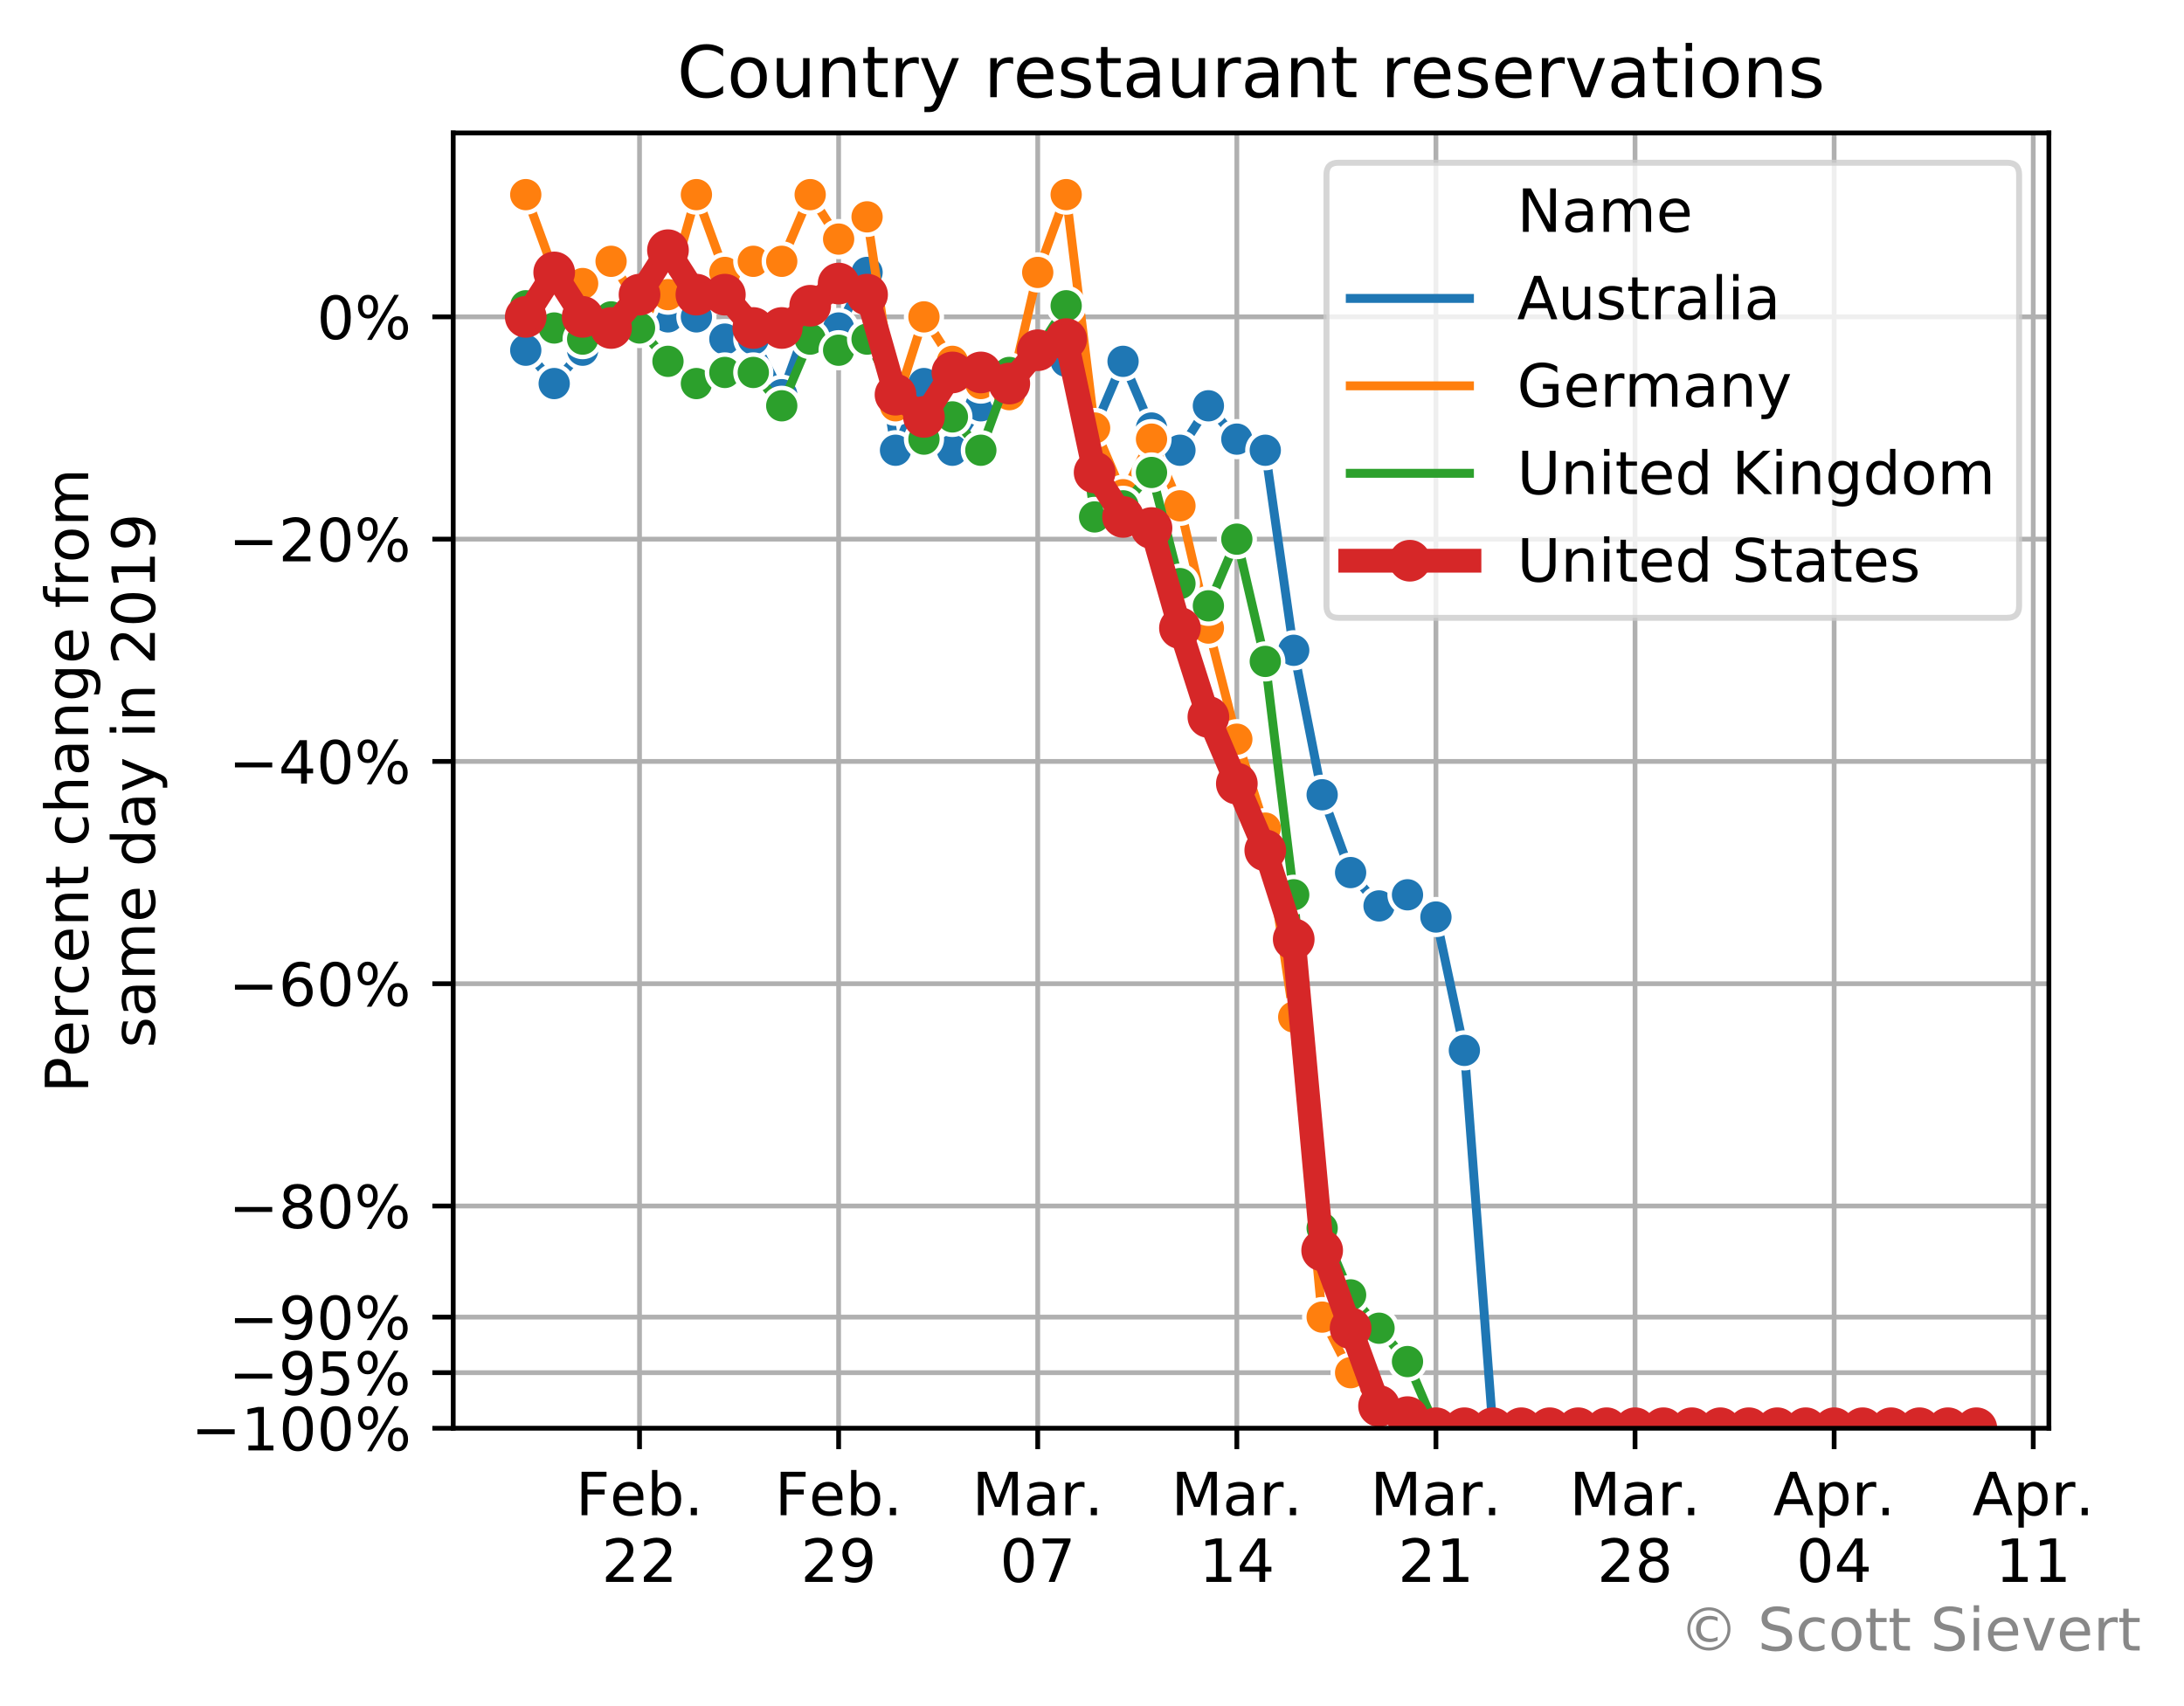 <?xml version="1.0" encoding="utf-8" standalone="no"?>
<!DOCTYPE svg PUBLIC "-//W3C//DTD SVG 1.1//EN"
  "http://www.w3.org/Graphics/SVG/1.1/DTD/svg11.dtd">
<!-- Created with matplotlib (https://matplotlib.org/) -->
<svg height="286.351pt" version="1.1" viewBox="0 0 366.595 286.351" width="366.595pt" xmlns="http://www.w3.org/2000/svg" xmlns:xlink="http://www.w3.org/1999/xlink">
 <defs>
  <style type="text/css">
*{stroke-linecap:butt;stroke-linejoin:round;}
  </style>
 </defs>
 <g id="figure_1">
  <g id="patch_1">
   <path d="M 0 286.351 
L 366.595 286.351 
L 366.595 0 
L 0 0 
z
" style="fill:#ffffff;"/>
  </g>
  <g id="axes_1">
   <g id="patch_2">
    <path d="M 76.076 239.758 
L 343.916 239.758 
L 343.916 22.318 
L 76.076 22.318 
z
" style="fill:#ffffff;"/>
   </g>
   <g id="matplotlib.axis_1">
    <g id="xtick_1">
     <g id="line2d_1">
      <path clip-path="url(#p68a3dcc09a)" d="M 107.348 239.758 
L 107.348 22.318 
" style="fill:none;stroke:#b0b0b0;stroke-linecap:square;stroke-width:0.8;"/>
     </g>
     <g id="line2d_2">
      <defs>
       <path d="M 0 0 
L 0 3.5 
" id="m4de90f81e3" style="stroke:#000000;stroke-width:0.8;"/>
      </defs>
      <g>
       <use style="stroke:#000000;stroke-width:0.8;" x="107.348" xlink:href="#m4de90f81e3" y="239.758"/>
      </g>
     </g>
     <g id="text_1">
      <!-- Feb. -->
      <defs>
       <path d="M 9.812 72.906 
L 51.703 72.906 
L 51.703 64.594 
L 19.672 64.594 
L 19.672 43.109 
L 48.578 43.109 
L 48.578 34.812 
L 19.672 34.812 
L 19.672 0 
L 9.812 0 
z
" id="DejaVuSans-70"/>
       <path d="M 56.203 29.594 
L 56.203 25.203 
L 14.891 25.203 
Q 15.484 15.922 20.484 11.062 
Q 25.484 6.203 34.422 6.203 
Q 39.594 6.203 44.453 7.469 
Q 49.312 8.734 54.109 11.281 
L 54.109 2.781 
Q 49.266 0.734 44.188 -0.344 
Q 39.109 -1.422 33.891 -1.422 
Q 20.797 -1.422 13.156 6.188 
Q 5.516 13.812 5.516 26.812 
Q 5.516 40.234 12.766 48.109 
Q 20.016 56 32.328 56 
Q 43.359 56 49.781 48.891 
Q 56.203 41.797 56.203 29.594 
z
M 47.219 32.234 
Q 47.125 39.594 43.094 43.984 
Q 39.062 48.391 32.422 48.391 
Q 24.906 48.391 20.391 44.141 
Q 15.875 39.891 15.188 32.172 
z
" id="DejaVuSans-101"/>
       <path d="M 48.688 27.297 
Q 48.688 37.203 44.609 42.844 
Q 40.531 48.484 33.406 48.484 
Q 26.266 48.484 22.188 42.844 
Q 18.109 37.203 18.109 27.297 
Q 18.109 17.391 22.188 11.75 
Q 26.266 6.109 33.406 6.109 
Q 40.531 6.109 44.609 11.75 
Q 48.688 17.391 48.688 27.297 
z
M 18.109 46.391 
Q 20.953 51.266 25.266 53.625 
Q 29.594 56 35.594 56 
Q 45.562 56 51.781 48.094 
Q 58.016 40.188 58.016 27.297 
Q 58.016 14.406 51.781 6.484 
Q 45.562 -1.422 35.594 -1.422 
Q 29.594 -1.422 25.266 0.953 
Q 20.953 3.328 18.109 8.203 
L 18.109 0 
L 9.078 0 
L 9.078 75.984 
L 18.109 75.984 
z
" id="DejaVuSans-98"/>
       <path d="M 10.688 12.406 
L 21 12.406 
L 21 0 
L 10.688 0 
z
" id="DejaVuSans-46"/>
      </defs>
      <g transform="translate(96.636 254.357)scale(0.1 -0.1)">
       <use xlink:href="#DejaVuSans-70"/>
       <use x="57.441" xlink:href="#DejaVuSans-101"/>
       <use x="118.965" xlink:href="#DejaVuSans-98"/>
       <use x="182.441" xlink:href="#DejaVuSans-46"/>
      </g>
      <!-- 22 -->
      <defs>
       <path d="M 19.188 8.297 
L 53.609 8.297 
L 53.609 0 
L 7.328 0 
L 7.328 8.297 
Q 12.938 14.109 22.625 23.891 
Q 32.328 33.688 34.812 36.531 
Q 39.547 41.844 41.422 45.531 
Q 43.312 49.219 43.312 52.781 
Q 43.312 58.594 39.234 62.25 
Q 35.156 65.922 28.609 65.922 
Q 23.969 65.922 18.812 64.312 
Q 13.672 62.703 7.812 59.422 
L 7.812 69.391 
Q 13.766 71.781 18.938 73 
Q 24.125 74.219 28.422 74.219 
Q 39.75 74.219 46.484 68.547 
Q 53.219 62.891 53.219 53.422 
Q 53.219 48.922 51.531 44.891 
Q 49.859 40.875 45.406 35.406 
Q 44.188 33.984 37.641 27.219 
Q 31.109 20.453 19.188 8.297 
z
" id="DejaVuSans-50"/>
      </defs>
      <g transform="translate(100.985 265.554)scale(0.1 -0.1)">
       <use xlink:href="#DejaVuSans-50"/>
       <use x="63.623" xlink:href="#DejaVuSans-50"/>
      </g>
     </g>
    </g>
    <g id="xtick_2">
     <g id="line2d_3">
      <path clip-path="url(#p68a3dcc09a)" d="M 140.768 239.758 
L 140.768 22.318 
" style="fill:none;stroke:#b0b0b0;stroke-linecap:square;stroke-width:0.8;"/>
     </g>
     <g id="line2d_4">
      <g>
       <use style="stroke:#000000;stroke-width:0.8;" x="140.768" xlink:href="#m4de90f81e3" y="239.758"/>
      </g>
     </g>
     <g id="text_2">
      <!-- Feb. -->
      <g transform="translate(130.056 254.357)scale(0.1 -0.1)">
       <use xlink:href="#DejaVuSans-70"/>
       <use x="57.441" xlink:href="#DejaVuSans-101"/>
       <use x="118.965" xlink:href="#DejaVuSans-98"/>
       <use x="182.441" xlink:href="#DejaVuSans-46"/>
      </g>
      <!-- 29 -->
      <defs>
       <path d="M 10.984 1.516 
L 10.984 10.5 
Q 14.703 8.734 18.5 7.812 
Q 22.312 6.891 25.984 6.891 
Q 35.75 6.891 40.891 13.453 
Q 46.047 20.016 46.781 33.406 
Q 43.953 29.203 39.594 26.953 
Q 35.25 24.703 29.984 24.703 
Q 19.047 24.703 12.672 31.312 
Q 6.297 37.938 6.297 49.422 
Q 6.297 60.641 12.938 67.422 
Q 19.578 74.219 30.609 74.219 
Q 43.266 74.219 49.922 64.516 
Q 56.594 54.828 56.594 36.375 
Q 56.594 19.141 48.406 8.859 
Q 40.234 -1.422 26.422 -1.422 
Q 22.703 -1.422 18.891 -0.688 
Q 15.094 0.047 10.984 1.516 
z
M 30.609 32.422 
Q 37.25 32.422 41.125 36.953 
Q 45.016 41.5 45.016 49.422 
Q 45.016 57.281 41.125 61.844 
Q 37.25 66.406 30.609 66.406 
Q 23.969 66.406 20.094 61.844 
Q 16.219 57.281 16.219 49.422 
Q 16.219 41.5 20.094 36.953 
Q 23.969 32.422 30.609 32.422 
z
" id="DejaVuSans-57"/>
      </defs>
      <g transform="translate(134.406 265.554)scale(0.1 -0.1)">
       <use xlink:href="#DejaVuSans-50"/>
       <use x="63.623" xlink:href="#DejaVuSans-57"/>
      </g>
     </g>
    </g>
    <g id="xtick_3">
     <g id="line2d_5">
      <path clip-path="url(#p68a3dcc09a)" d="M 174.188 239.758 
L 174.188 22.318 
" style="fill:none;stroke:#b0b0b0;stroke-linecap:square;stroke-width:0.8;"/>
     </g>
     <g id="line2d_6">
      <g>
       <use style="stroke:#000000;stroke-width:0.8;" x="174.188" xlink:href="#m4de90f81e3" y="239.758"/>
      </g>
     </g>
     <g id="text_3">
      <!-- Mar. -->
      <defs>
       <path d="M 9.812 72.906 
L 24.516 72.906 
L 43.109 23.297 
L 61.812 72.906 
L 76.516 72.906 
L 76.516 0 
L 66.891 0 
L 66.891 64.016 
L 48.094 14.016 
L 38.188 14.016 
L 19.391 64.016 
L 19.391 0 
L 9.812 0 
z
" id="DejaVuSans-77"/>
       <path d="M 34.281 27.484 
Q 23.391 27.484 19.188 25 
Q 14.984 22.516 14.984 16.5 
Q 14.984 11.719 18.141 8.906 
Q 21.297 6.109 26.703 6.109 
Q 34.188 6.109 38.703 11.406 
Q 43.219 16.703 43.219 25.484 
L 43.219 27.484 
z
M 52.203 31.203 
L 52.203 0 
L 43.219 0 
L 43.219 8.297 
Q 40.141 3.328 35.547 0.953 
Q 30.953 -1.422 24.312 -1.422 
Q 15.922 -1.422 10.953 3.297 
Q 6 8.016 6 15.922 
Q 6 25.141 12.172 29.828 
Q 18.359 34.516 30.609 34.516 
L 43.219 34.516 
L 43.219 35.406 
Q 43.219 41.609 39.141 45 
Q 35.062 48.391 27.688 48.391 
Q 23 48.391 18.547 47.266 
Q 14.109 46.141 10.016 43.891 
L 10.016 52.203 
Q 14.938 54.109 19.578 55.047 
Q 24.219 56 28.609 56 
Q 40.484 56 46.344 49.844 
Q 52.203 43.703 52.203 31.203 
z
" id="DejaVuSans-97"/>
       <path d="M 41.109 46.297 
Q 39.594 47.172 37.812 47.578 
Q 36.031 48 33.891 48 
Q 26.266 48 22.188 43.047 
Q 18.109 38.094 18.109 28.812 
L 18.109 0 
L 9.078 0 
L 9.078 54.688 
L 18.109 54.688 
L 18.109 46.188 
Q 20.953 51.172 25.484 53.578 
Q 30.031 56 36.531 56 
Q 37.453 56 38.578 55.875 
Q 39.703 55.766 41.062 55.516 
z
" id="DejaVuSans-114"/>
      </defs>
      <g transform="translate(163.173 254.357)scale(0.1 -0.1)">
       <use xlink:href="#DejaVuSans-77"/>
       <use x="86.279" xlink:href="#DejaVuSans-97"/>
       <use x="147.559" xlink:href="#DejaVuSans-114"/>
       <use x="188.531" xlink:href="#DejaVuSans-46"/>
      </g>
      <!-- 07 -->
      <defs>
       <path d="M 31.781 66.406 
Q 24.172 66.406 20.328 58.906 
Q 16.5 51.422 16.5 36.375 
Q 16.5 21.391 20.328 13.891 
Q 24.172 6.391 31.781 6.391 
Q 39.453 6.391 43.281 13.891 
Q 47.125 21.391 47.125 36.375 
Q 47.125 51.422 43.281 58.906 
Q 39.453 66.406 31.781 66.406 
z
M 31.781 74.219 
Q 44.047 74.219 50.516 64.516 
Q 56.984 54.828 56.984 36.375 
Q 56.984 17.969 50.516 8.266 
Q 44.047 -1.422 31.781 -1.422 
Q 19.531 -1.422 13.062 8.266 
Q 6.594 17.969 6.594 36.375 
Q 6.594 54.828 13.062 64.516 
Q 19.531 74.219 31.781 74.219 
z
" id="DejaVuSans-48"/>
       <path d="M 8.203 72.906 
L 55.078 72.906 
L 55.078 68.703 
L 28.609 0 
L 18.312 0 
L 43.219 64.594 
L 8.203 64.594 
z
" id="DejaVuSans-55"/>
      </defs>
      <g transform="translate(167.826 265.554)scale(0.1 -0.1)">
       <use xlink:href="#DejaVuSans-48"/>
       <use x="63.623" xlink:href="#DejaVuSans-55"/>
      </g>
     </g>
    </g>
    <g id="xtick_4">
     <g id="line2d_7">
      <path clip-path="url(#p68a3dcc09a)" d="M 207.609 239.758 
L 207.609 22.318 
" style="fill:none;stroke:#b0b0b0;stroke-linecap:square;stroke-width:0.8;"/>
     </g>
     <g id="line2d_8">
      <g>
       <use style="stroke:#000000;stroke-width:0.8;" x="207.609" xlink:href="#m4de90f81e3" y="239.758"/>
      </g>
     </g>
     <g id="text_4">
      <!-- Mar. -->
      <g transform="translate(196.593 254.357)scale(0.1 -0.1)">
       <use xlink:href="#DejaVuSans-77"/>
       <use x="86.279" xlink:href="#DejaVuSans-97"/>
       <use x="147.559" xlink:href="#DejaVuSans-114"/>
       <use x="188.531" xlink:href="#DejaVuSans-46"/>
      </g>
      <!-- 14 -->
      <defs>
       <path d="M 12.406 8.297 
L 28.516 8.297 
L 28.516 63.922 
L 10.984 60.406 
L 10.984 69.391 
L 28.422 72.906 
L 38.281 72.906 
L 38.281 8.297 
L 54.391 8.297 
L 54.391 0 
L 12.406 0 
z
" id="DejaVuSans-49"/>
       <path d="M 37.797 64.312 
L 12.891 25.391 
L 37.797 25.391 
z
M 35.203 72.906 
L 47.609 72.906 
L 47.609 25.391 
L 58.016 25.391 
L 58.016 17.188 
L 47.609 17.188 
L 47.609 0 
L 37.797 0 
L 37.797 17.188 
L 4.891 17.188 
L 4.891 26.703 
z
" id="DejaVuSans-52"/>
      </defs>
      <g transform="translate(201.246 265.554)scale(0.1 -0.1)">
       <use xlink:href="#DejaVuSans-49"/>
       <use x="63.623" xlink:href="#DejaVuSans-52"/>
      </g>
     </g>
    </g>
    <g id="xtick_5">
     <g id="line2d_9">
      <path clip-path="url(#p68a3dcc09a)" d="M 241.029 239.758 
L 241.029 22.318 
" style="fill:none;stroke:#b0b0b0;stroke-linecap:square;stroke-width:0.8;"/>
     </g>
     <g id="line2d_10">
      <g>
       <use style="stroke:#000000;stroke-width:0.8;" x="241.029" xlink:href="#m4de90f81e3" y="239.758"/>
      </g>
     </g>
     <g id="text_5">
      <!-- Mar. -->
      <g transform="translate(230.013 254.357)scale(0.1 -0.1)">
       <use xlink:href="#DejaVuSans-77"/>
       <use x="86.279" xlink:href="#DejaVuSans-97"/>
       <use x="147.559" xlink:href="#DejaVuSans-114"/>
       <use x="188.531" xlink:href="#DejaVuSans-46"/>
      </g>
      <!-- 21 -->
      <g transform="translate(234.667 265.554)scale(0.1 -0.1)">
       <use xlink:href="#DejaVuSans-50"/>
       <use x="63.623" xlink:href="#DejaVuSans-49"/>
      </g>
     </g>
    </g>
    <g id="xtick_6">
     <g id="line2d_11">
      <path clip-path="url(#p68a3dcc09a)" d="M 274.449 239.758 
L 274.449 22.318 
" style="fill:none;stroke:#b0b0b0;stroke-linecap:square;stroke-width:0.8;"/>
     </g>
     <g id="line2d_12">
      <g>
       <use style="stroke:#000000;stroke-width:0.8;" x="274.449" xlink:href="#m4de90f81e3" y="239.758"/>
      </g>
     </g>
     <g id="text_6">
      <!-- Mar. -->
      <g transform="translate(263.434 254.357)scale(0.1 -0.1)">
       <use xlink:href="#DejaVuSans-77"/>
       <use x="86.279" xlink:href="#DejaVuSans-97"/>
       <use x="147.559" xlink:href="#DejaVuSans-114"/>
       <use x="188.531" xlink:href="#DejaVuSans-46"/>
      </g>
      <!-- 28 -->
      <defs>
       <path d="M 31.781 34.625 
Q 24.75 34.625 20.719 30.859 
Q 16.703 27.094 16.703 20.516 
Q 16.703 13.922 20.719 10.156 
Q 24.75 6.391 31.781 6.391 
Q 38.812 6.391 42.859 10.172 
Q 46.922 13.969 46.922 20.516 
Q 46.922 27.094 42.891 30.859 
Q 38.875 34.625 31.781 34.625 
z
M 21.922 38.812 
Q 15.578 40.375 12.031 44.719 
Q 8.5 49.078 8.5 55.328 
Q 8.5 64.062 14.719 69.141 
Q 20.953 74.219 31.781 74.219 
Q 42.672 74.219 48.875 69.141 
Q 55.078 64.062 55.078 55.328 
Q 55.078 49.078 51.531 44.719 
Q 48 40.375 41.703 38.812 
Q 48.828 37.156 52.797 32.312 
Q 56.781 27.484 56.781 20.516 
Q 56.781 9.906 50.312 4.234 
Q 43.844 -1.422 31.781 -1.422 
Q 19.734 -1.422 13.25 4.234 
Q 6.781 9.906 6.781 20.516 
Q 6.781 27.484 10.781 32.312 
Q 14.797 37.156 21.922 38.812 
z
M 18.312 54.391 
Q 18.312 48.734 21.844 45.562 
Q 25.391 42.391 31.781 42.391 
Q 38.141 42.391 41.719 45.562 
Q 45.312 48.734 45.312 54.391 
Q 45.312 60.062 41.719 63.234 
Q 38.141 66.406 31.781 66.406 
Q 25.391 66.406 21.844 63.234 
Q 18.312 60.062 18.312 54.391 
z
" id="DejaVuSans-56"/>
      </defs>
      <g transform="translate(268.087 265.554)scale(0.1 -0.1)">
       <use xlink:href="#DejaVuSans-50"/>
       <use x="63.623" xlink:href="#DejaVuSans-56"/>
      </g>
     </g>
    </g>
    <g id="xtick_7">
     <g id="line2d_13">
      <path clip-path="url(#p68a3dcc09a)" d="M 307.87 239.758 
L 307.87 22.318 
" style="fill:none;stroke:#b0b0b0;stroke-linecap:square;stroke-width:0.8;"/>
     </g>
     <g id="line2d_14">
      <g>
       <use style="stroke:#000000;stroke-width:0.8;" x="307.87" xlink:href="#m4de90f81e3" y="239.758"/>
      </g>
     </g>
     <g id="text_7">
      <!-- Apr. -->
      <defs>
       <path d="M 34.188 63.188 
L 20.797 26.906 
L 47.609 26.906 
z
M 28.609 72.906 
L 39.797 72.906 
L 67.578 0 
L 57.328 0 
L 50.688 18.703 
L 17.828 18.703 
L 11.188 0 
L 0.781 0 
z
" id="DejaVuSans-65"/>
       <path d="M 18.109 8.203 
L 18.109 -20.797 
L 9.078 -20.797 
L 9.078 54.688 
L 18.109 54.688 
L 18.109 46.391 
Q 20.953 51.266 25.266 53.625 
Q 29.594 56 35.594 56 
Q 45.562 56 51.781 48.094 
Q 58.016 40.188 58.016 27.297 
Q 58.016 14.406 51.781 6.484 
Q 45.562 -1.422 35.594 -1.422 
Q 29.594 -1.422 25.266 0.953 
Q 20.953 3.328 18.109 8.203 
z
M 48.688 27.297 
Q 48.688 37.203 44.609 42.844 
Q 40.531 48.484 33.406 48.484 
Q 26.266 48.484 22.188 42.844 
Q 18.109 37.203 18.109 27.297 
Q 18.109 17.391 22.188 11.75 
Q 26.266 6.109 33.406 6.109 
Q 40.531 6.109 44.609 11.75 
Q 48.688 17.391 48.688 27.297 
z
" id="DejaVuSans-112"/>
      </defs>
      <g transform="translate(297.638 254.357)scale(0.1 -0.1)">
       <use xlink:href="#DejaVuSans-65"/>
       <use x="68.408" xlink:href="#DejaVuSans-112"/>
       <use x="131.885" xlink:href="#DejaVuSans-114"/>
       <use x="172.857" xlink:href="#DejaVuSans-46"/>
      </g>
      <!-- 04 -->
      <g transform="translate(301.507 265.554)scale(0.1 -0.1)">
       <use xlink:href="#DejaVuSans-48"/>
       <use x="63.623" xlink:href="#DejaVuSans-52"/>
      </g>
     </g>
    </g>
    <g id="xtick_8">
     <g id="line2d_15">
      <path clip-path="url(#p68a3dcc09a)" d="M 341.29 239.758 
L 341.29 22.318 
" style="fill:none;stroke:#b0b0b0;stroke-linecap:square;stroke-width:0.8;"/>
     </g>
     <g id="line2d_16">
      <g>
       <use style="stroke:#000000;stroke-width:0.8;" x="341.29" xlink:href="#m4de90f81e3" y="239.758"/>
      </g>
     </g>
     <g id="text_8">
      <!-- Apr. -->
      <g transform="translate(331.058 254.357)scale(0.1 -0.1)">
       <use xlink:href="#DejaVuSans-65"/>
       <use x="68.408" xlink:href="#DejaVuSans-112"/>
       <use x="131.885" xlink:href="#DejaVuSans-114"/>
       <use x="172.857" xlink:href="#DejaVuSans-46"/>
      </g>
      <!-- 11 -->
      <g transform="translate(334.928 265.554)scale(0.1 -0.1)">
       <use xlink:href="#DejaVuSans-49"/>
       <use x="63.623" xlink:href="#DejaVuSans-49"/>
      </g>
     </g>
    </g>
   </g>
   <g id="matplotlib.axis_2">
    <g id="ytick_1">
     <g id="line2d_17">
      <path clip-path="url(#p68a3dcc09a)" d="M 76.076 53.194 
L 343.916 53.194 
" style="fill:none;stroke:#b0b0b0;stroke-linecap:square;stroke-width:0.8;"/>
     </g>
     <g id="line2d_18">
      <defs>
       <path d="M 0 0 
L -3.5 0 
" id="m11928aad7d" style="stroke:#000000;stroke-width:0.8;"/>
      </defs>
      <g>
       <use style="stroke:#000000;stroke-width:0.8;" x="76.076" xlink:href="#m11928aad7d" y="53.194"/>
      </g>
     </g>
     <g id="text_9">
      <!-- $0$% -->
      <defs>
       <path d="M 72.703 32.078 
Q 68.453 32.078 66.031 28.469 
Q 63.625 24.859 63.625 18.406 
Q 63.625 12.062 66.031 8.422 
Q 68.453 4.781 72.703 4.781 
Q 76.859 4.781 79.266 8.422 
Q 81.688 12.062 81.688 18.406 
Q 81.688 24.812 79.266 28.438 
Q 76.859 32.078 72.703 32.078 
z
M 72.703 38.281 
Q 80.422 38.281 84.953 32.906 
Q 89.5 27.547 89.5 18.406 
Q 89.5 9.281 84.938 3.922 
Q 80.375 -1.422 72.703 -1.422 
Q 64.891 -1.422 60.344 3.922 
Q 55.812 9.281 55.812 18.406 
Q 55.812 27.594 60.375 32.938 
Q 64.938 38.281 72.703 38.281 
z
M 22.312 68.016 
Q 18.109 68.016 15.688 64.375 
Q 13.281 60.75 13.281 54.391 
Q 13.281 47.953 15.672 44.328 
Q 18.062 40.719 22.312 40.719 
Q 26.562 40.719 28.969 44.328 
Q 31.391 47.953 31.391 54.391 
Q 31.391 60.688 28.953 64.344 
Q 26.516 68.016 22.312 68.016 
z
M 66.406 74.219 
L 74.219 74.219 
L 28.609 -1.422 
L 20.797 -1.422 
z
M 22.312 74.219 
Q 30.031 74.219 34.609 68.875 
Q 39.203 63.531 39.203 54.391 
Q 39.203 45.172 34.641 39.844 
Q 30.078 34.516 22.312 34.516 
Q 14.547 34.516 10.031 39.859 
Q 5.516 45.219 5.516 54.391 
Q 5.516 63.484 10.047 68.844 
Q 14.594 74.219 22.312 74.219 
z
" id="DejaVuSans-37"/>
      </defs>
      <g transform="translate(53.176 56.994)scale(0.1 -0.1)">
       <use transform="translate(0 0.781)" xlink:href="#DejaVuSans-48"/>
       <use transform="translate(63.623 0.781)" xlink:href="#DejaVuSans-37"/>
      </g>
     </g>
    </g>
    <g id="ytick_2">
     <g id="line2d_19">
      <path clip-path="url(#p68a3dcc09a)" d="M 76.076 90.507 
L 343.916 90.507 
" style="fill:none;stroke:#b0b0b0;stroke-linecap:square;stroke-width:0.8;"/>
     </g>
     <g id="line2d_20">
      <g>
       <use style="stroke:#000000;stroke-width:0.8;" x="76.076" xlink:href="#m11928aad7d" y="90.507"/>
      </g>
     </g>
     <g id="text_10">
      <!-- $-20$% -->
      <defs>
       <path d="M 10.594 35.5 
L 73.188 35.5 
L 73.188 27.203 
L 10.594 27.203 
z
" id="DejaVuSans-8722"/>
      </defs>
      <g transform="translate(38.376 94.306)scale(0.1 -0.1)">
       <use transform="translate(0 0.781)" xlink:href="#DejaVuSans-8722"/>
       <use transform="translate(83.789 0.781)" xlink:href="#DejaVuSans-50"/>
       <use transform="translate(147.412 0.781)" xlink:href="#DejaVuSans-48"/>
       <use transform="translate(211.035 0.781)" xlink:href="#DejaVuSans-37"/>
      </g>
     </g>
    </g>
    <g id="ytick_3">
     <g id="line2d_21">
      <path clip-path="url(#p68a3dcc09a)" d="M 76.076 127.82 
L 343.916 127.82 
" style="fill:none;stroke:#b0b0b0;stroke-linecap:square;stroke-width:0.8;"/>
     </g>
     <g id="line2d_22">
      <g>
       <use style="stroke:#000000;stroke-width:0.8;" x="76.076" xlink:href="#m11928aad7d" y="127.82"/>
      </g>
     </g>
     <g id="text_11">
      <!-- $-40$% -->
      <g transform="translate(38.376 131.619)scale(0.1 -0.1)">
       <use transform="translate(0 0.781)" xlink:href="#DejaVuSans-8722"/>
       <use transform="translate(83.789 0.781)" xlink:href="#DejaVuSans-52"/>
       <use transform="translate(147.412 0.781)" xlink:href="#DejaVuSans-48"/>
       <use transform="translate(211.035 0.781)" xlink:href="#DejaVuSans-37"/>
      </g>
     </g>
    </g>
    <g id="ytick_4">
     <g id="line2d_23">
      <path clip-path="url(#p68a3dcc09a)" d="M 76.076 165.133 
L 343.916 165.133 
" style="fill:none;stroke:#b0b0b0;stroke-linecap:square;stroke-width:0.8;"/>
     </g>
     <g id="line2d_24">
      <g>
       <use style="stroke:#000000;stroke-width:0.8;" x="76.076" xlink:href="#m11928aad7d" y="165.133"/>
      </g>
     </g>
     <g id="text_12">
      <!-- $-60$% -->
      <defs>
       <path d="M 33.016 40.375 
Q 26.375 40.375 22.484 35.828 
Q 18.609 31.297 18.609 23.391 
Q 18.609 15.531 22.484 10.953 
Q 26.375 6.391 33.016 6.391 
Q 39.656 6.391 43.531 10.953 
Q 47.406 15.531 47.406 23.391 
Q 47.406 31.297 43.531 35.828 
Q 39.656 40.375 33.016 40.375 
z
M 52.594 71.297 
L 52.594 62.312 
Q 48.875 64.062 45.094 64.984 
Q 41.312 65.922 37.594 65.922 
Q 27.828 65.922 22.672 59.328 
Q 17.531 52.734 16.797 39.406 
Q 19.672 43.656 24.016 45.922 
Q 28.375 48.188 33.594 48.188 
Q 44.578 48.188 50.953 41.516 
Q 57.328 34.859 57.328 23.391 
Q 57.328 12.156 50.688 5.359 
Q 44.047 -1.422 33.016 -1.422 
Q 20.359 -1.422 13.672 8.266 
Q 6.984 17.969 6.984 36.375 
Q 6.984 53.656 15.188 63.938 
Q 23.391 74.219 37.203 74.219 
Q 40.922 74.219 44.703 73.484 
Q 48.484 72.75 52.594 71.297 
z
" id="DejaVuSans-54"/>
      </defs>
      <g transform="translate(38.376 168.932)scale(0.1 -0.1)">
       <use transform="translate(0 0.781)" xlink:href="#DejaVuSans-8722"/>
       <use transform="translate(83.789 0.781)" xlink:href="#DejaVuSans-54"/>
       <use transform="translate(147.412 0.781)" xlink:href="#DejaVuSans-48"/>
       <use transform="translate(211.035 0.781)" xlink:href="#DejaVuSans-37"/>
      </g>
     </g>
    </g>
    <g id="ytick_5">
     <g id="line2d_25">
      <path clip-path="url(#p68a3dcc09a)" d="M 76.076 202.445 
L 343.916 202.445 
" style="fill:none;stroke:#b0b0b0;stroke-linecap:square;stroke-width:0.8;"/>
     </g>
     <g id="line2d_26">
      <g>
       <use style="stroke:#000000;stroke-width:0.8;" x="76.076" xlink:href="#m11928aad7d" y="202.445"/>
      </g>
     </g>
     <g id="text_13">
      <!-- $-80$% -->
      <g transform="translate(38.376 206.245)scale(0.1 -0.1)">
       <use transform="translate(0 0.781)" xlink:href="#DejaVuSans-8722"/>
       <use transform="translate(83.789 0.781)" xlink:href="#DejaVuSans-56"/>
       <use transform="translate(147.412 0.781)" xlink:href="#DejaVuSans-48"/>
       <use transform="translate(211.035 0.781)" xlink:href="#DejaVuSans-37"/>
      </g>
     </g>
    </g>
    <g id="ytick_6">
     <g id="line2d_27">
      <path clip-path="url(#p68a3dcc09a)" d="M 76.076 221.102 
L 343.916 221.102 
" style="fill:none;stroke:#b0b0b0;stroke-linecap:square;stroke-width:0.8;"/>
     </g>
     <g id="line2d_28">
      <g>
       <use style="stroke:#000000;stroke-width:0.8;" x="76.076" xlink:href="#m11928aad7d" y="221.102"/>
      </g>
     </g>
     <g id="text_14">
      <!-- $-90$% -->
      <g transform="translate(38.376 224.901)scale(0.1 -0.1)">
       <use transform="translate(0 0.781)" xlink:href="#DejaVuSans-8722"/>
       <use transform="translate(83.789 0.781)" xlink:href="#DejaVuSans-57"/>
       <use transform="translate(147.412 0.781)" xlink:href="#DejaVuSans-48"/>
       <use transform="translate(211.035 0.781)" xlink:href="#DejaVuSans-37"/>
      </g>
     </g>
    </g>
    <g id="ytick_7">
     <g id="line2d_29">
      <path clip-path="url(#p68a3dcc09a)" d="M 76.076 230.43 
L 343.916 230.43 
" style="fill:none;stroke:#b0b0b0;stroke-linecap:square;stroke-width:0.8;"/>
     </g>
     <g id="line2d_30">
      <g>
       <use style="stroke:#000000;stroke-width:0.8;" x="76.076" xlink:href="#m11928aad7d" y="230.43"/>
      </g>
     </g>
     <g id="text_15">
      <!-- $-95$% -->
      <defs>
       <path d="M 10.797 72.906 
L 49.516 72.906 
L 49.516 64.594 
L 19.828 64.594 
L 19.828 46.734 
Q 21.969 47.469 24.109 47.828 
Q 26.266 48.188 28.422 48.188 
Q 40.625 48.188 47.75 41.5 
Q 54.891 34.812 54.891 23.391 
Q 54.891 11.625 47.562 5.094 
Q 40.234 -1.422 26.906 -1.422 
Q 22.312 -1.422 17.547 -0.641 
Q 12.797 0.141 7.719 1.703 
L 7.719 11.625 
Q 12.109 9.234 16.797 8.062 
Q 21.484 6.891 26.703 6.891 
Q 35.156 6.891 40.078 11.328 
Q 45.016 15.766 45.016 23.391 
Q 45.016 31 40.078 35.438 
Q 35.156 39.891 26.703 39.891 
Q 22.75 39.891 18.812 39.016 
Q 14.891 38.141 10.797 36.281 
z
" id="DejaVuSans-53"/>
      </defs>
      <g transform="translate(38.376 234.229)scale(0.1 -0.1)">
       <use transform="translate(0 0.781)" xlink:href="#DejaVuSans-8722"/>
       <use transform="translate(83.789 0.781)" xlink:href="#DejaVuSans-57"/>
       <use transform="translate(147.412 0.781)" xlink:href="#DejaVuSans-53"/>
       <use transform="translate(211.035 0.781)" xlink:href="#DejaVuSans-37"/>
      </g>
     </g>
    </g>
    <g id="ytick_8">
     <g id="line2d_31">
      <path clip-path="url(#p68a3dcc09a)" d="M 76.076 239.758 
L 343.916 239.758 
" style="fill:none;stroke:#b0b0b0;stroke-linecap:square;stroke-width:0.8;"/>
     </g>
     <g id="line2d_32">
      <g>
       <use style="stroke:#000000;stroke-width:0.8;" x="76.076" xlink:href="#m11928aad7d" y="239.758"/>
      </g>
     </g>
     <g id="text_16">
      <!-- $-100$% -->
      <g transform="translate(32.076 243.557)scale(0.1 -0.1)">
       <use transform="translate(0 0.781)" xlink:href="#DejaVuSans-8722"/>
       <use transform="translate(83.789 0.781)" xlink:href="#DejaVuSans-49"/>
       <use transform="translate(147.412 0.781)" xlink:href="#DejaVuSans-48"/>
       <use transform="translate(211.035 0.781)" xlink:href="#DejaVuSans-48"/>
       <use transform="translate(274.658 0.781)" xlink:href="#DejaVuSans-37"/>
      </g>
     </g>
    </g>
    <g id="text_17">
     <!-- Percent change from -->
     <defs>
      <path d="M 19.672 64.797 
L 19.672 37.406 
L 32.078 37.406 
Q 38.969 37.406 42.719 40.969 
Q 46.484 44.531 46.484 51.125 
Q 46.484 57.672 42.719 61.234 
Q 38.969 64.797 32.078 64.797 
z
M 9.812 72.906 
L 32.078 72.906 
Q 44.344 72.906 50.609 67.359 
Q 56.891 61.812 56.891 51.125 
Q 56.891 40.328 50.609 34.812 
Q 44.344 29.297 32.078 29.297 
L 19.672 29.297 
L 19.672 0 
L 9.812 0 
z
" id="DejaVuSans-80"/>
      <path d="M 48.781 52.594 
L 48.781 44.188 
Q 44.969 46.297 41.141 47.344 
Q 37.312 48.391 33.406 48.391 
Q 24.656 48.391 19.812 42.844 
Q 14.984 37.312 14.984 27.297 
Q 14.984 17.281 19.812 11.734 
Q 24.656 6.203 33.406 6.203 
Q 37.312 6.203 41.141 7.25 
Q 44.969 8.297 48.781 10.406 
L 48.781 2.094 
Q 45.016 0.344 40.984 -0.531 
Q 36.969 -1.422 32.422 -1.422 
Q 20.062 -1.422 12.781 6.344 
Q 5.516 14.109 5.516 27.297 
Q 5.516 40.672 12.859 48.328 
Q 20.219 56 33.016 56 
Q 37.156 56 41.109 55.141 
Q 45.062 54.297 48.781 52.594 
z
" id="DejaVuSans-99"/>
      <path d="M 54.891 33.016 
L 54.891 0 
L 45.906 0 
L 45.906 32.719 
Q 45.906 40.484 42.875 44.328 
Q 39.844 48.188 33.797 48.188 
Q 26.516 48.188 22.312 43.547 
Q 18.109 38.922 18.109 30.906 
L 18.109 0 
L 9.078 0 
L 9.078 54.688 
L 18.109 54.688 
L 18.109 46.188 
Q 21.344 51.125 25.703 53.562 
Q 30.078 56 35.797 56 
Q 45.219 56 50.047 50.172 
Q 54.891 44.344 54.891 33.016 
z
" id="DejaVuSans-110"/>
      <path d="M 18.312 70.219 
L 18.312 54.688 
L 36.812 54.688 
L 36.812 47.703 
L 18.312 47.703 
L 18.312 18.016 
Q 18.312 11.328 20.141 9.422 
Q 21.969 7.516 27.594 7.516 
L 36.812 7.516 
L 36.812 0 
L 27.594 0 
Q 17.188 0 13.234 3.875 
Q 9.281 7.766 9.281 18.016 
L 9.281 47.703 
L 2.688 47.703 
L 2.688 54.688 
L 9.281 54.688 
L 9.281 70.219 
z
" id="DejaVuSans-116"/>
      <path id="DejaVuSans-32"/>
      <path d="M 54.891 33.016 
L 54.891 0 
L 45.906 0 
L 45.906 32.719 
Q 45.906 40.484 42.875 44.328 
Q 39.844 48.188 33.797 48.188 
Q 26.516 48.188 22.312 43.547 
Q 18.109 38.922 18.109 30.906 
L 18.109 0 
L 9.078 0 
L 9.078 75.984 
L 18.109 75.984 
L 18.109 46.188 
Q 21.344 51.125 25.703 53.562 
Q 30.078 56 35.797 56 
Q 45.219 56 50.047 50.172 
Q 54.891 44.344 54.891 33.016 
z
" id="DejaVuSans-104"/>
      <path d="M 45.406 27.984 
Q 45.406 37.75 41.375 43.109 
Q 37.359 48.484 30.078 48.484 
Q 22.859 48.484 18.828 43.109 
Q 14.797 37.75 14.797 27.984 
Q 14.797 18.266 18.828 12.891 
Q 22.859 7.516 30.078 7.516 
Q 37.359 7.516 41.375 12.891 
Q 45.406 18.266 45.406 27.984 
z
M 54.391 6.781 
Q 54.391 -7.172 48.188 -13.984 
Q 42 -20.797 29.203 -20.797 
Q 24.469 -20.797 20.266 -20.094 
Q 16.062 -19.391 12.109 -17.922 
L 12.109 -9.188 
Q 16.062 -11.328 19.922 -12.344 
Q 23.781 -13.375 27.781 -13.375 
Q 36.625 -13.375 41.016 -8.766 
Q 45.406 -4.156 45.406 5.172 
L 45.406 9.625 
Q 42.625 4.781 38.281 2.391 
Q 33.938 0 27.875 0 
Q 17.828 0 11.672 7.656 
Q 5.516 15.328 5.516 27.984 
Q 5.516 40.672 11.672 48.328 
Q 17.828 56 27.875 56 
Q 33.938 56 38.281 53.609 
Q 42.625 51.219 45.406 46.391 
L 45.406 54.688 
L 54.391 54.688 
z
" id="DejaVuSans-103"/>
      <path d="M 37.109 75.984 
L 37.109 68.5 
L 28.516 68.5 
Q 23.688 68.5 21.797 66.547 
Q 19.922 64.594 19.922 59.516 
L 19.922 54.688 
L 34.719 54.688 
L 34.719 47.703 
L 19.922 47.703 
L 19.922 0 
L 10.891 0 
L 10.891 47.703 
L 2.297 47.703 
L 2.297 54.688 
L 10.891 54.688 
L 10.891 58.5 
Q 10.891 67.625 15.141 71.797 
Q 19.391 75.984 28.609 75.984 
z
" id="DejaVuSans-102"/>
      <path d="M 30.609 48.391 
Q 23.391 48.391 19.188 42.75 
Q 14.984 37.109 14.984 27.297 
Q 14.984 17.484 19.156 11.844 
Q 23.344 6.203 30.609 6.203 
Q 37.797 6.203 41.984 11.859 
Q 46.188 17.531 46.188 27.297 
Q 46.188 37.016 41.984 42.703 
Q 37.797 48.391 30.609 48.391 
z
M 30.609 56 
Q 42.328 56 49.016 48.375 
Q 55.719 40.766 55.719 27.297 
Q 55.719 13.875 49.016 6.219 
Q 42.328 -1.422 30.609 -1.422 
Q 18.844 -1.422 12.172 6.219 
Q 5.516 13.875 5.516 27.297 
Q 5.516 40.766 12.172 48.375 
Q 18.844 56 30.609 56 
z
" id="DejaVuSans-111"/>
      <path d="M 52 44.188 
Q 55.375 50.25 60.062 53.125 
Q 64.75 56 71.094 56 
Q 79.641 56 84.281 50.016 
Q 88.922 44.047 88.922 33.016 
L 88.922 0 
L 79.891 0 
L 79.891 32.719 
Q 79.891 40.578 77.094 44.375 
Q 74.312 48.188 68.609 48.188 
Q 61.625 48.188 57.562 43.547 
Q 53.516 38.922 53.516 30.906 
L 53.516 0 
L 44.484 0 
L 44.484 32.719 
Q 44.484 40.625 41.703 44.406 
Q 38.922 48.188 33.109 48.188 
Q 26.219 48.188 22.156 43.531 
Q 18.109 38.875 18.109 30.906 
L 18.109 0 
L 9.078 0 
L 9.078 54.688 
L 18.109 54.688 
L 18.109 46.188 
Q 21.188 51.219 25.484 53.609 
Q 29.781 56 35.688 56 
Q 41.656 56 45.828 52.969 
Q 50 49.953 52 44.188 
z
" id="DejaVuSans-109"/>
     </defs>
     <g transform="translate(14.798 183.459)rotate(-90)scale(0.1 -0.1)">
      <use xlink:href="#DejaVuSans-80"/>
      <use x="60.256" xlink:href="#DejaVuSans-101"/>
      <use x="121.779" xlink:href="#DejaVuSans-114"/>
      <use x="162.861" xlink:href="#DejaVuSans-99"/>
      <use x="217.842" xlink:href="#DejaVuSans-101"/>
      <use x="279.365" xlink:href="#DejaVuSans-110"/>
      <use x="342.744" xlink:href="#DejaVuSans-116"/>
      <use x="381.953" xlink:href="#DejaVuSans-32"/>
      <use x="413.74" xlink:href="#DejaVuSans-99"/>
      <use x="468.721" xlink:href="#DejaVuSans-104"/>
      <use x="532.1" xlink:href="#DejaVuSans-97"/>
      <use x="593.379" xlink:href="#DejaVuSans-110"/>
      <use x="656.758" xlink:href="#DejaVuSans-103"/>
      <use x="720.234" xlink:href="#DejaVuSans-101"/>
      <use x="781.758" xlink:href="#DejaVuSans-32"/>
      <use x="813.545" xlink:href="#DejaVuSans-102"/>
      <use x="848.75" xlink:href="#DejaVuSans-114"/>
      <use x="889.832" xlink:href="#DejaVuSans-111"/>
      <use x="951.014" xlink:href="#DejaVuSans-109"/>
     </g>
     <!-- same day in 2019 -->
     <defs>
      <path d="M 44.281 53.078 
L 44.281 44.578 
Q 40.484 46.531 36.375 47.5 
Q 32.281 48.484 27.875 48.484 
Q 21.188 48.484 17.844 46.438 
Q 14.5 44.391 14.5 40.281 
Q 14.5 37.156 16.891 35.375 
Q 19.281 33.594 26.516 31.984 
L 29.594 31.297 
Q 39.156 29.25 43.188 25.516 
Q 47.219 21.781 47.219 15.094 
Q 47.219 7.469 41.188 3.016 
Q 35.156 -1.422 24.609 -1.422 
Q 20.219 -1.422 15.453 -0.562 
Q 10.688 0.297 5.422 2 
L 5.422 11.281 
Q 10.406 8.688 15.234 7.391 
Q 20.062 6.109 24.812 6.109 
Q 31.156 6.109 34.562 8.281 
Q 37.984 10.453 37.984 14.406 
Q 37.984 18.062 35.516 20.016 
Q 33.062 21.969 24.703 23.781 
L 21.578 24.516 
Q 13.234 26.266 9.516 29.906 
Q 5.812 33.547 5.812 39.891 
Q 5.812 47.609 11.281 51.797 
Q 16.75 56 26.812 56 
Q 31.781 56 36.172 55.266 
Q 40.578 54.547 44.281 53.078 
z
" id="DejaVuSans-115"/>
      <path d="M 45.406 46.391 
L 45.406 75.984 
L 54.391 75.984 
L 54.391 0 
L 45.406 0 
L 45.406 8.203 
Q 42.578 3.328 38.25 0.953 
Q 33.938 -1.422 27.875 -1.422 
Q 17.969 -1.422 11.734 6.484 
Q 5.516 14.406 5.516 27.297 
Q 5.516 40.188 11.734 48.094 
Q 17.969 56 27.875 56 
Q 33.938 56 38.25 53.625 
Q 42.578 51.266 45.406 46.391 
z
M 14.797 27.297 
Q 14.797 17.391 18.875 11.75 
Q 22.953 6.109 30.078 6.109 
Q 37.203 6.109 41.297 11.75 
Q 45.406 17.391 45.406 27.297 
Q 45.406 37.203 41.297 42.844 
Q 37.203 48.484 30.078 48.484 
Q 22.953 48.484 18.875 42.844 
Q 14.797 37.203 14.797 27.297 
z
" id="DejaVuSans-100"/>
      <path d="M 32.172 -5.078 
Q 28.375 -14.844 24.75 -17.812 
Q 21.141 -20.797 15.094 -20.797 
L 7.906 -20.797 
L 7.906 -13.281 
L 13.188 -13.281 
Q 16.891 -13.281 18.938 -11.516 
Q 21 -9.766 23.484 -3.219 
L 25.094 0.875 
L 2.984 54.688 
L 12.5 54.688 
L 29.594 11.922 
L 46.688 54.688 
L 56.203 54.688 
z
" id="DejaVuSans-121"/>
      <path d="M 9.422 54.688 
L 18.406 54.688 
L 18.406 0 
L 9.422 0 
z
M 9.422 75.984 
L 18.406 75.984 
L 18.406 64.594 
L 9.422 64.594 
z
" id="DejaVuSans-105"/>
     </defs>
     <g transform="translate(25.996 175.901)rotate(-90)scale(0.1 -0.1)">
      <use xlink:href="#DejaVuSans-115"/>
      <use x="52.1" xlink:href="#DejaVuSans-97"/>
      <use x="113.379" xlink:href="#DejaVuSans-109"/>
      <use x="210.791" xlink:href="#DejaVuSans-101"/>
      <use x="272.314" xlink:href="#DejaVuSans-32"/>
      <use x="304.102" xlink:href="#DejaVuSans-100"/>
      <use x="367.578" xlink:href="#DejaVuSans-97"/>
      <use x="428.857" xlink:href="#DejaVuSans-121"/>
      <use x="488.037" xlink:href="#DejaVuSans-32"/>
      <use x="519.824" xlink:href="#DejaVuSans-105"/>
      <use x="547.607" xlink:href="#DejaVuSans-110"/>
      <use x="610.986" xlink:href="#DejaVuSans-32"/>
      <use x="642.773" xlink:href="#DejaVuSans-50"/>
      <use x="706.396" xlink:href="#DejaVuSans-48"/>
      <use x="770.02" xlink:href="#DejaVuSans-49"/>
      <use x="833.643" xlink:href="#DejaVuSans-57"/>
     </g>
    </g>
   </g>
   <g id="line2d_33">
    <path clip-path="url(#p68a3dcc09a)" d="M 88.25 58.791 
L 93.025 64.388 
L 97.799 58.791 
L 102.573 55.06 
L 107.348 53.194 
L 112.122 53.194 
L 116.896 53.194 
L 121.671 56.926 
L 126.445 56.926 
L 131.219 66.254 
L 135.994 53.194 
L 140.768 55.06 
L 145.542 45.732 
L 150.317 75.582 
L 155.091 64.388 
L 159.865 75.582 
L 164.64 68.12 
L 169.414 64.388 
L 174.188 58.791 
L 178.963 60.657 
L 183.737 71.851 
L 188.511 60.657 
L 193.286 71.851 
L 198.06 75.582 
L 202.834 68.12 
L 207.609 73.716 
L 212.383 75.582 
L 217.157 109.164 
L 221.932 133.417 
L 226.706 146.476 
L 231.48 152.073 
L 236.255 150.208 
L 241.029 153.939 
L 245.803 176.326 
L 250.578 239.758 
L 255.352 239.758 
L 260.126 239.758 
L 264.901 239.758 
L 269.675 239.758 
L 274.449 239.758 
L 279.224 239.758 
L 283.998 239.758 
L 288.772 239.758 
L 293.547 239.758 
L 298.321 239.758 
L 303.095 239.758 
L 307.87 239.758 
L 312.644 239.758 
L 317.418 239.758 
L 322.193 239.758 
L 326.967 239.758 
L 331.741 239.758 
" style="fill:none;stroke:#1f77b4;stroke-linecap:square;stroke-width:1.5;"/>
    <defs>
     <path d="M 0 3 
C 0.796 3 1.559 2.684 2.121 2.121 
C 2.684 1.559 3 0.796 3 0 
C 3 -0.796 2.684 -1.559 2.121 -2.121 
C 1.559 -2.684 0.796 -3 0 -3 
C -0.796 -3 -1.559 -2.684 -2.121 -2.121 
C -2.684 -1.559 -3 -0.796 -3 0 
C -3 0.796 -2.684 1.559 -2.121 2.121 
C -1.559 2.684 -0.796 3 0 3 
z
" id="mf4635e39d4" style="stroke:#ffffff;stroke-width:0.75;"/>
    </defs>
    <g clip-path="url(#p68a3dcc09a)">
     <use style="fill:#1f77b4;stroke:#ffffff;stroke-width:0.75;" x="88.25" xlink:href="#mf4635e39d4" y="58.791"/>
     <use style="fill:#1f77b4;stroke:#ffffff;stroke-width:0.75;" x="93.025" xlink:href="#mf4635e39d4" y="64.388"/>
     <use style="fill:#1f77b4;stroke:#ffffff;stroke-width:0.75;" x="97.799" xlink:href="#mf4635e39d4" y="58.791"/>
     <use style="fill:#1f77b4;stroke:#ffffff;stroke-width:0.75;" x="102.573" xlink:href="#mf4635e39d4" y="55.06"/>
     <use style="fill:#1f77b4;stroke:#ffffff;stroke-width:0.75;" x="107.348" xlink:href="#mf4635e39d4" y="53.194"/>
     <use style="fill:#1f77b4;stroke:#ffffff;stroke-width:0.75;" x="112.122" xlink:href="#mf4635e39d4" y="53.194"/>
     <use style="fill:#1f77b4;stroke:#ffffff;stroke-width:0.75;" x="116.896" xlink:href="#mf4635e39d4" y="53.194"/>
     <use style="fill:#1f77b4;stroke:#ffffff;stroke-width:0.75;" x="121.671" xlink:href="#mf4635e39d4" y="56.926"/>
     <use style="fill:#1f77b4;stroke:#ffffff;stroke-width:0.75;" x="126.445" xlink:href="#mf4635e39d4" y="56.926"/>
     <use style="fill:#1f77b4;stroke:#ffffff;stroke-width:0.75;" x="131.219" xlink:href="#mf4635e39d4" y="66.254"/>
     <use style="fill:#1f77b4;stroke:#ffffff;stroke-width:0.75;" x="135.994" xlink:href="#mf4635e39d4" y="53.194"/>
     <use style="fill:#1f77b4;stroke:#ffffff;stroke-width:0.75;" x="140.768" xlink:href="#mf4635e39d4" y="55.06"/>
     <use style="fill:#1f77b4;stroke:#ffffff;stroke-width:0.75;" x="145.542" xlink:href="#mf4635e39d4" y="45.732"/>
     <use style="fill:#1f77b4;stroke:#ffffff;stroke-width:0.75;" x="150.317" xlink:href="#mf4635e39d4" y="75.582"/>
     <use style="fill:#1f77b4;stroke:#ffffff;stroke-width:0.75;" x="155.091" xlink:href="#mf4635e39d4" y="64.388"/>
     <use style="fill:#1f77b4;stroke:#ffffff;stroke-width:0.75;" x="159.865" xlink:href="#mf4635e39d4" y="75.582"/>
     <use style="fill:#1f77b4;stroke:#ffffff;stroke-width:0.75;" x="164.64" xlink:href="#mf4635e39d4" y="68.12"/>
     <use style="fill:#1f77b4;stroke:#ffffff;stroke-width:0.75;" x="169.414" xlink:href="#mf4635e39d4" y="64.388"/>
     <use style="fill:#1f77b4;stroke:#ffffff;stroke-width:0.75;" x="174.188" xlink:href="#mf4635e39d4" y="58.791"/>
     <use style="fill:#1f77b4;stroke:#ffffff;stroke-width:0.75;" x="178.963" xlink:href="#mf4635e39d4" y="60.657"/>
     <use style="fill:#1f77b4;stroke:#ffffff;stroke-width:0.75;" x="183.737" xlink:href="#mf4635e39d4" y="71.851"/>
     <use style="fill:#1f77b4;stroke:#ffffff;stroke-width:0.75;" x="188.511" xlink:href="#mf4635e39d4" y="60.657"/>
     <use style="fill:#1f77b4;stroke:#ffffff;stroke-width:0.75;" x="193.286" xlink:href="#mf4635e39d4" y="71.851"/>
     <use style="fill:#1f77b4;stroke:#ffffff;stroke-width:0.75;" x="198.06" xlink:href="#mf4635e39d4" y="75.582"/>
     <use style="fill:#1f77b4;stroke:#ffffff;stroke-width:0.75;" x="202.834" xlink:href="#mf4635e39d4" y="68.12"/>
     <use style="fill:#1f77b4;stroke:#ffffff;stroke-width:0.75;" x="207.609" xlink:href="#mf4635e39d4" y="73.716"/>
     <use style="fill:#1f77b4;stroke:#ffffff;stroke-width:0.75;" x="212.383" xlink:href="#mf4635e39d4" y="75.582"/>
     <use style="fill:#1f77b4;stroke:#ffffff;stroke-width:0.75;" x="217.157" xlink:href="#mf4635e39d4" y="109.164"/>
     <use style="fill:#1f77b4;stroke:#ffffff;stroke-width:0.75;" x="221.932" xlink:href="#mf4635e39d4" y="133.417"/>
     <use style="fill:#1f77b4;stroke:#ffffff;stroke-width:0.75;" x="226.706" xlink:href="#mf4635e39d4" y="146.476"/>
     <use style="fill:#1f77b4;stroke:#ffffff;stroke-width:0.75;" x="231.48" xlink:href="#mf4635e39d4" y="152.073"/>
     <use style="fill:#1f77b4;stroke:#ffffff;stroke-width:0.75;" x="236.255" xlink:href="#mf4635e39d4" y="150.208"/>
     <use style="fill:#1f77b4;stroke:#ffffff;stroke-width:0.75;" x="241.029" xlink:href="#mf4635e39d4" y="153.939"/>
     <use style="fill:#1f77b4;stroke:#ffffff;stroke-width:0.75;" x="245.803" xlink:href="#mf4635e39d4" y="176.326"/>
     <use style="fill:#1f77b4;stroke:#ffffff;stroke-width:0.75;" x="250.578" xlink:href="#mf4635e39d4" y="239.758"/>
     <use style="fill:#1f77b4;stroke:#ffffff;stroke-width:0.75;" x="255.352" xlink:href="#mf4635e39d4" y="239.758"/>
     <use style="fill:#1f77b4;stroke:#ffffff;stroke-width:0.75;" x="260.126" xlink:href="#mf4635e39d4" y="239.758"/>
     <use style="fill:#1f77b4;stroke:#ffffff;stroke-width:0.75;" x="264.901" xlink:href="#mf4635e39d4" y="239.758"/>
     <use style="fill:#1f77b4;stroke:#ffffff;stroke-width:0.75;" x="269.675" xlink:href="#mf4635e39d4" y="239.758"/>
     <use style="fill:#1f77b4;stroke:#ffffff;stroke-width:0.75;" x="274.449" xlink:href="#mf4635e39d4" y="239.758"/>
     <use style="fill:#1f77b4;stroke:#ffffff;stroke-width:0.75;" x="279.224" xlink:href="#mf4635e39d4" y="239.758"/>
     <use style="fill:#1f77b4;stroke:#ffffff;stroke-width:0.75;" x="283.998" xlink:href="#mf4635e39d4" y="239.758"/>
     <use style="fill:#1f77b4;stroke:#ffffff;stroke-width:0.75;" x="288.772" xlink:href="#mf4635e39d4" y="239.758"/>
     <use style="fill:#1f77b4;stroke:#ffffff;stroke-width:0.75;" x="293.547" xlink:href="#mf4635e39d4" y="239.758"/>
     <use style="fill:#1f77b4;stroke:#ffffff;stroke-width:0.75;" x="298.321" xlink:href="#mf4635e39d4" y="239.758"/>
     <use style="fill:#1f77b4;stroke:#ffffff;stroke-width:0.75;" x="303.095" xlink:href="#mf4635e39d4" y="239.758"/>
     <use style="fill:#1f77b4;stroke:#ffffff;stroke-width:0.75;" x="307.87" xlink:href="#mf4635e39d4" y="239.758"/>
     <use style="fill:#1f77b4;stroke:#ffffff;stroke-width:0.75;" x="312.644" xlink:href="#mf4635e39d4" y="239.758"/>
     <use style="fill:#1f77b4;stroke:#ffffff;stroke-width:0.75;" x="317.418" xlink:href="#mf4635e39d4" y="239.758"/>
     <use style="fill:#1f77b4;stroke:#ffffff;stroke-width:0.75;" x="322.193" xlink:href="#mf4635e39d4" y="239.758"/>
     <use style="fill:#1f77b4;stroke:#ffffff;stroke-width:0.75;" x="326.967" xlink:href="#mf4635e39d4" y="239.758"/>
     <use style="fill:#1f77b4;stroke:#ffffff;stroke-width:0.75;" x="331.741" xlink:href="#mf4635e39d4" y="239.758"/>
    </g>
   </g>
   <g id="line2d_34">
    <path clip-path="url(#p68a3dcc09a)" d="M 88.25 32.672 
L 93.025 45.732 
L 97.799 47.598 
L 102.573 43.866 
L 107.348 51.329 
L 112.122 49.463 
L 116.896 32.672 
L 121.671 45.732 
L 126.445 43.866 
L 131.219 43.866 
L 135.994 32.672 
L 140.768 40.135 
L 145.542 36.404 
L 150.317 68.12 
L 155.091 53.194 
L 159.865 60.657 
L 164.64 64.388 
L 169.414 66.254 
L 174.188 45.732 
L 178.963 32.672 
L 183.737 71.851 
L 188.511 83.045 
L 193.286 73.716 
L 198.06 84.91 
L 202.834 105.432 
L 207.609 124.089 
L 212.383 139.014 
L 217.157 170.73 
L 221.932 221.102 
L 226.706 230.43 
L 231.48 236.027 
L 236.255 237.892 
L 241.029 239.758 
L 245.803 239.758 
L 250.578 239.758 
L 255.352 239.758 
L 260.126 239.758 
L 264.901 239.758 
L 269.675 239.758 
L 274.449 239.758 
L 279.224 239.758 
L 283.998 239.758 
L 288.772 239.758 
L 293.547 239.758 
L 298.321 239.758 
L 303.095 239.758 
L 307.87 239.758 
L 312.644 239.758 
L 317.418 239.758 
L 322.193 239.758 
L 326.967 239.758 
L 331.741 239.758 
" style="fill:none;stroke:#ff7f0e;stroke-linecap:square;stroke-width:1.5;"/>
    <defs>
     <path d="M 0 3 
C 0.796 3 1.559 2.684 2.121 2.121 
C 2.684 1.559 3 0.796 3 0 
C 3 -0.796 2.684 -1.559 2.121 -2.121 
C 1.559 -2.684 0.796 -3 0 -3 
C -0.796 -3 -1.559 -2.684 -2.121 -2.121 
C -2.684 -1.559 -3 -0.796 -3 0 
C -3 0.796 -2.684 1.559 -2.121 2.121 
C -1.559 2.684 -0.796 3 0 3 
z
" id="md15a1bce6a" style="stroke:#ffffff;stroke-width:0.75;"/>
    </defs>
    <g clip-path="url(#p68a3dcc09a)">
     <use style="fill:#ff7f0e;stroke:#ffffff;stroke-width:0.75;" x="88.25" xlink:href="#md15a1bce6a" y="32.672"/>
     <use style="fill:#ff7f0e;stroke:#ffffff;stroke-width:0.75;" x="93.025" xlink:href="#md15a1bce6a" y="45.732"/>
     <use style="fill:#ff7f0e;stroke:#ffffff;stroke-width:0.75;" x="97.799" xlink:href="#md15a1bce6a" y="47.598"/>
     <use style="fill:#ff7f0e;stroke:#ffffff;stroke-width:0.75;" x="102.573" xlink:href="#md15a1bce6a" y="43.866"/>
     <use style="fill:#ff7f0e;stroke:#ffffff;stroke-width:0.75;" x="107.348" xlink:href="#md15a1bce6a" y="51.329"/>
     <use style="fill:#ff7f0e;stroke:#ffffff;stroke-width:0.75;" x="112.122" xlink:href="#md15a1bce6a" y="49.463"/>
     <use style="fill:#ff7f0e;stroke:#ffffff;stroke-width:0.75;" x="116.896" xlink:href="#md15a1bce6a" y="32.672"/>
     <use style="fill:#ff7f0e;stroke:#ffffff;stroke-width:0.75;" x="121.671" xlink:href="#md15a1bce6a" y="45.732"/>
     <use style="fill:#ff7f0e;stroke:#ffffff;stroke-width:0.75;" x="126.445" xlink:href="#md15a1bce6a" y="43.866"/>
     <use style="fill:#ff7f0e;stroke:#ffffff;stroke-width:0.75;" x="131.219" xlink:href="#md15a1bce6a" y="43.866"/>
     <use style="fill:#ff7f0e;stroke:#ffffff;stroke-width:0.75;" x="135.994" xlink:href="#md15a1bce6a" y="32.672"/>
     <use style="fill:#ff7f0e;stroke:#ffffff;stroke-width:0.75;" x="140.768" xlink:href="#md15a1bce6a" y="40.135"/>
     <use style="fill:#ff7f0e;stroke:#ffffff;stroke-width:0.75;" x="145.542" xlink:href="#md15a1bce6a" y="36.404"/>
     <use style="fill:#ff7f0e;stroke:#ffffff;stroke-width:0.75;" x="150.317" xlink:href="#md15a1bce6a" y="68.12"/>
     <use style="fill:#ff7f0e;stroke:#ffffff;stroke-width:0.75;" x="155.091" xlink:href="#md15a1bce6a" y="53.194"/>
     <use style="fill:#ff7f0e;stroke:#ffffff;stroke-width:0.75;" x="159.865" xlink:href="#md15a1bce6a" y="60.657"/>
     <use style="fill:#ff7f0e;stroke:#ffffff;stroke-width:0.75;" x="164.64" xlink:href="#md15a1bce6a" y="64.388"/>
     <use style="fill:#ff7f0e;stroke:#ffffff;stroke-width:0.75;" x="169.414" xlink:href="#md15a1bce6a" y="66.254"/>
     <use style="fill:#ff7f0e;stroke:#ffffff;stroke-width:0.75;" x="174.188" xlink:href="#md15a1bce6a" y="45.732"/>
     <use style="fill:#ff7f0e;stroke:#ffffff;stroke-width:0.75;" x="178.963" xlink:href="#md15a1bce6a" y="32.672"/>
     <use style="fill:#ff7f0e;stroke:#ffffff;stroke-width:0.75;" x="183.737" xlink:href="#md15a1bce6a" y="71.851"/>
     <use style="fill:#ff7f0e;stroke:#ffffff;stroke-width:0.75;" x="188.511" xlink:href="#md15a1bce6a" y="83.045"/>
     <use style="fill:#ff7f0e;stroke:#ffffff;stroke-width:0.75;" x="193.286" xlink:href="#md15a1bce6a" y="73.716"/>
     <use style="fill:#ff7f0e;stroke:#ffffff;stroke-width:0.75;" x="198.06" xlink:href="#md15a1bce6a" y="84.91"/>
     <use style="fill:#ff7f0e;stroke:#ffffff;stroke-width:0.75;" x="202.834" xlink:href="#md15a1bce6a" y="105.432"/>
     <use style="fill:#ff7f0e;stroke:#ffffff;stroke-width:0.75;" x="207.609" xlink:href="#md15a1bce6a" y="124.089"/>
     <use style="fill:#ff7f0e;stroke:#ffffff;stroke-width:0.75;" x="212.383" xlink:href="#md15a1bce6a" y="139.014"/>
     <use style="fill:#ff7f0e;stroke:#ffffff;stroke-width:0.75;" x="217.157" xlink:href="#md15a1bce6a" y="170.73"/>
     <use style="fill:#ff7f0e;stroke:#ffffff;stroke-width:0.75;" x="221.932" xlink:href="#md15a1bce6a" y="221.102"/>
     <use style="fill:#ff7f0e;stroke:#ffffff;stroke-width:0.75;" x="226.706" xlink:href="#md15a1bce6a" y="230.43"/>
     <use style="fill:#ff7f0e;stroke:#ffffff;stroke-width:0.75;" x="231.48" xlink:href="#md15a1bce6a" y="236.027"/>
     <use style="fill:#ff7f0e;stroke:#ffffff;stroke-width:0.75;" x="236.255" xlink:href="#md15a1bce6a" y="237.892"/>
     <use style="fill:#ff7f0e;stroke:#ffffff;stroke-width:0.75;" x="241.029" xlink:href="#md15a1bce6a" y="239.758"/>
     <use style="fill:#ff7f0e;stroke:#ffffff;stroke-width:0.75;" x="245.803" xlink:href="#md15a1bce6a" y="239.758"/>
     <use style="fill:#ff7f0e;stroke:#ffffff;stroke-width:0.75;" x="250.578" xlink:href="#md15a1bce6a" y="239.758"/>
     <use style="fill:#ff7f0e;stroke:#ffffff;stroke-width:0.75;" x="255.352" xlink:href="#md15a1bce6a" y="239.758"/>
     <use style="fill:#ff7f0e;stroke:#ffffff;stroke-width:0.75;" x="260.126" xlink:href="#md15a1bce6a" y="239.758"/>
     <use style="fill:#ff7f0e;stroke:#ffffff;stroke-width:0.75;" x="264.901" xlink:href="#md15a1bce6a" y="239.758"/>
     <use style="fill:#ff7f0e;stroke:#ffffff;stroke-width:0.75;" x="269.675" xlink:href="#md15a1bce6a" y="239.758"/>
     <use style="fill:#ff7f0e;stroke:#ffffff;stroke-width:0.75;" x="274.449" xlink:href="#md15a1bce6a" y="239.758"/>
     <use style="fill:#ff7f0e;stroke:#ffffff;stroke-width:0.75;" x="279.224" xlink:href="#md15a1bce6a" y="239.758"/>
     <use style="fill:#ff7f0e;stroke:#ffffff;stroke-width:0.75;" x="283.998" xlink:href="#md15a1bce6a" y="239.758"/>
     <use style="fill:#ff7f0e;stroke:#ffffff;stroke-width:0.75;" x="288.772" xlink:href="#md15a1bce6a" y="239.758"/>
     <use style="fill:#ff7f0e;stroke:#ffffff;stroke-width:0.75;" x="293.547" xlink:href="#md15a1bce6a" y="239.758"/>
     <use style="fill:#ff7f0e;stroke:#ffffff;stroke-width:0.75;" x="298.321" xlink:href="#md15a1bce6a" y="239.758"/>
     <use style="fill:#ff7f0e;stroke:#ffffff;stroke-width:0.75;" x="303.095" xlink:href="#md15a1bce6a" y="239.758"/>
     <use style="fill:#ff7f0e;stroke:#ffffff;stroke-width:0.75;" x="307.87" xlink:href="#md15a1bce6a" y="239.758"/>
     <use style="fill:#ff7f0e;stroke:#ffffff;stroke-width:0.75;" x="312.644" xlink:href="#md15a1bce6a" y="239.758"/>
     <use style="fill:#ff7f0e;stroke:#ffffff;stroke-width:0.75;" x="317.418" xlink:href="#md15a1bce6a" y="239.758"/>
     <use style="fill:#ff7f0e;stroke:#ffffff;stroke-width:0.75;" x="322.193" xlink:href="#md15a1bce6a" y="239.758"/>
     <use style="fill:#ff7f0e;stroke:#ffffff;stroke-width:0.75;" x="326.967" xlink:href="#md15a1bce6a" y="239.758"/>
     <use style="fill:#ff7f0e;stroke:#ffffff;stroke-width:0.75;" x="331.741" xlink:href="#md15a1bce6a" y="239.758"/>
    </g>
   </g>
   <g id="line2d_35">
    <path clip-path="url(#p68a3dcc09a)" d="M 88.25 51.329 
L 93.025 55.06 
L 97.799 56.926 
L 102.573 53.194 
L 107.348 55.06 
L 112.122 60.657 
L 116.896 64.388 
L 121.671 62.523 
L 126.445 62.523 
L 131.219 68.12 
L 135.994 56.926 
L 140.768 58.791 
L 145.542 56.926 
L 150.317 66.254 
L 155.091 73.716 
L 159.865 69.985 
L 164.64 75.582 
L 169.414 62.523 
L 174.188 58.791 
L 178.963 51.329 
L 183.737 86.776 
L 188.511 84.91 
L 193.286 79.313 
L 198.06 97.97 
L 202.834 101.701 
L 207.609 90.507 
L 212.383 111.029 
L 217.157 150.208 
L 221.932 206.177 
L 226.706 217.37 
L 231.48 222.967 
L 236.255 228.564 
L 241.029 239.758 
L 245.803 239.758 
L 250.578 239.758 
L 255.352 239.758 
L 260.126 239.758 
L 264.901 239.758 
L 269.675 239.758 
L 274.449 239.758 
L 279.224 239.758 
L 283.998 239.758 
L 288.772 239.758 
L 293.547 239.758 
L 298.321 239.758 
L 303.095 239.758 
L 307.87 239.758 
L 312.644 239.758 
L 317.418 239.758 
L 322.193 239.758 
L 326.967 239.758 
L 331.741 239.758 
" style="fill:none;stroke:#2ca02c;stroke-linecap:square;stroke-width:1.5;"/>
    <defs>
     <path d="M 0 3 
C 0.796 3 1.559 2.684 2.121 2.121 
C 2.684 1.559 3 0.796 3 0 
C 3 -0.796 2.684 -1.559 2.121 -2.121 
C 1.559 -2.684 0.796 -3 0 -3 
C -0.796 -3 -1.559 -2.684 -2.121 -2.121 
C -2.684 -1.559 -3 -0.796 -3 0 
C -3 0.796 -2.684 1.559 -2.121 2.121 
C -1.559 2.684 -0.796 3 0 3 
z
" id="md16fd1c21a" style="stroke:#ffffff;stroke-width:0.75;"/>
    </defs>
    <g clip-path="url(#p68a3dcc09a)">
     <use style="fill:#2ca02c;stroke:#ffffff;stroke-width:0.75;" x="88.25" xlink:href="#md16fd1c21a" y="51.329"/>
     <use style="fill:#2ca02c;stroke:#ffffff;stroke-width:0.75;" x="93.025" xlink:href="#md16fd1c21a" y="55.06"/>
     <use style="fill:#2ca02c;stroke:#ffffff;stroke-width:0.75;" x="97.799" xlink:href="#md16fd1c21a" y="56.926"/>
     <use style="fill:#2ca02c;stroke:#ffffff;stroke-width:0.75;" x="102.573" xlink:href="#md16fd1c21a" y="53.194"/>
     <use style="fill:#2ca02c;stroke:#ffffff;stroke-width:0.75;" x="107.348" xlink:href="#md16fd1c21a" y="55.06"/>
     <use style="fill:#2ca02c;stroke:#ffffff;stroke-width:0.75;" x="112.122" xlink:href="#md16fd1c21a" y="60.657"/>
     <use style="fill:#2ca02c;stroke:#ffffff;stroke-width:0.75;" x="116.896" xlink:href="#md16fd1c21a" y="64.388"/>
     <use style="fill:#2ca02c;stroke:#ffffff;stroke-width:0.75;" x="121.671" xlink:href="#md16fd1c21a" y="62.523"/>
     <use style="fill:#2ca02c;stroke:#ffffff;stroke-width:0.75;" x="126.445" xlink:href="#md16fd1c21a" y="62.523"/>
     <use style="fill:#2ca02c;stroke:#ffffff;stroke-width:0.75;" x="131.219" xlink:href="#md16fd1c21a" y="68.12"/>
     <use style="fill:#2ca02c;stroke:#ffffff;stroke-width:0.75;" x="135.994" xlink:href="#md16fd1c21a" y="56.926"/>
     <use style="fill:#2ca02c;stroke:#ffffff;stroke-width:0.75;" x="140.768" xlink:href="#md16fd1c21a" y="58.791"/>
     <use style="fill:#2ca02c;stroke:#ffffff;stroke-width:0.75;" x="145.542" xlink:href="#md16fd1c21a" y="56.926"/>
     <use style="fill:#2ca02c;stroke:#ffffff;stroke-width:0.75;" x="150.317" xlink:href="#md16fd1c21a" y="66.254"/>
     <use style="fill:#2ca02c;stroke:#ffffff;stroke-width:0.75;" x="155.091" xlink:href="#md16fd1c21a" y="73.716"/>
     <use style="fill:#2ca02c;stroke:#ffffff;stroke-width:0.75;" x="159.865" xlink:href="#md16fd1c21a" y="69.985"/>
     <use style="fill:#2ca02c;stroke:#ffffff;stroke-width:0.75;" x="164.64" xlink:href="#md16fd1c21a" y="75.582"/>
     <use style="fill:#2ca02c;stroke:#ffffff;stroke-width:0.75;" x="169.414" xlink:href="#md16fd1c21a" y="62.523"/>
     <use style="fill:#2ca02c;stroke:#ffffff;stroke-width:0.75;" x="174.188" xlink:href="#md16fd1c21a" y="58.791"/>
     <use style="fill:#2ca02c;stroke:#ffffff;stroke-width:0.75;" x="178.963" xlink:href="#md16fd1c21a" y="51.329"/>
     <use style="fill:#2ca02c;stroke:#ffffff;stroke-width:0.75;" x="183.737" xlink:href="#md16fd1c21a" y="86.776"/>
     <use style="fill:#2ca02c;stroke:#ffffff;stroke-width:0.75;" x="188.511" xlink:href="#md16fd1c21a" y="84.91"/>
     <use style="fill:#2ca02c;stroke:#ffffff;stroke-width:0.75;" x="193.286" xlink:href="#md16fd1c21a" y="79.313"/>
     <use style="fill:#2ca02c;stroke:#ffffff;stroke-width:0.75;" x="198.06" xlink:href="#md16fd1c21a" y="97.97"/>
     <use style="fill:#2ca02c;stroke:#ffffff;stroke-width:0.75;" x="202.834" xlink:href="#md16fd1c21a" y="101.701"/>
     <use style="fill:#2ca02c;stroke:#ffffff;stroke-width:0.75;" x="207.609" xlink:href="#md16fd1c21a" y="90.507"/>
     <use style="fill:#2ca02c;stroke:#ffffff;stroke-width:0.75;" x="212.383" xlink:href="#md16fd1c21a" y="111.029"/>
     <use style="fill:#2ca02c;stroke:#ffffff;stroke-width:0.75;" x="217.157" xlink:href="#md16fd1c21a" y="150.208"/>
     <use style="fill:#2ca02c;stroke:#ffffff;stroke-width:0.75;" x="221.932" xlink:href="#md16fd1c21a" y="206.177"/>
     <use style="fill:#2ca02c;stroke:#ffffff;stroke-width:0.75;" x="226.706" xlink:href="#md16fd1c21a" y="217.37"/>
     <use style="fill:#2ca02c;stroke:#ffffff;stroke-width:0.75;" x="231.48" xlink:href="#md16fd1c21a" y="222.967"/>
     <use style="fill:#2ca02c;stroke:#ffffff;stroke-width:0.75;" x="236.255" xlink:href="#md16fd1c21a" y="228.564"/>
     <use style="fill:#2ca02c;stroke:#ffffff;stroke-width:0.75;" x="241.029" xlink:href="#md16fd1c21a" y="239.758"/>
     <use style="fill:#2ca02c;stroke:#ffffff;stroke-width:0.75;" x="245.803" xlink:href="#md16fd1c21a" y="239.758"/>
     <use style="fill:#2ca02c;stroke:#ffffff;stroke-width:0.75;" x="250.578" xlink:href="#md16fd1c21a" y="239.758"/>
     <use style="fill:#2ca02c;stroke:#ffffff;stroke-width:0.75;" x="255.352" xlink:href="#md16fd1c21a" y="239.758"/>
     <use style="fill:#2ca02c;stroke:#ffffff;stroke-width:0.75;" x="260.126" xlink:href="#md16fd1c21a" y="239.758"/>
     <use style="fill:#2ca02c;stroke:#ffffff;stroke-width:0.75;" x="264.901" xlink:href="#md16fd1c21a" y="239.758"/>
     <use style="fill:#2ca02c;stroke:#ffffff;stroke-width:0.75;" x="269.675" xlink:href="#md16fd1c21a" y="239.758"/>
     <use style="fill:#2ca02c;stroke:#ffffff;stroke-width:0.75;" x="274.449" xlink:href="#md16fd1c21a" y="239.758"/>
     <use style="fill:#2ca02c;stroke:#ffffff;stroke-width:0.75;" x="279.224" xlink:href="#md16fd1c21a" y="239.758"/>
     <use style="fill:#2ca02c;stroke:#ffffff;stroke-width:0.75;" x="283.998" xlink:href="#md16fd1c21a" y="239.758"/>
     <use style="fill:#2ca02c;stroke:#ffffff;stroke-width:0.75;" x="288.772" xlink:href="#md16fd1c21a" y="239.758"/>
     <use style="fill:#2ca02c;stroke:#ffffff;stroke-width:0.75;" x="293.547" xlink:href="#md16fd1c21a" y="239.758"/>
     <use style="fill:#2ca02c;stroke:#ffffff;stroke-width:0.75;" x="298.321" xlink:href="#md16fd1c21a" y="239.758"/>
     <use style="fill:#2ca02c;stroke:#ffffff;stroke-width:0.75;" x="303.095" xlink:href="#md16fd1c21a" y="239.758"/>
     <use style="fill:#2ca02c;stroke:#ffffff;stroke-width:0.75;" x="307.87" xlink:href="#md16fd1c21a" y="239.758"/>
     <use style="fill:#2ca02c;stroke:#ffffff;stroke-width:0.75;" x="312.644" xlink:href="#md16fd1c21a" y="239.758"/>
     <use style="fill:#2ca02c;stroke:#ffffff;stroke-width:0.75;" x="317.418" xlink:href="#md16fd1c21a" y="239.758"/>
     <use style="fill:#2ca02c;stroke:#ffffff;stroke-width:0.75;" x="322.193" xlink:href="#md16fd1c21a" y="239.758"/>
     <use style="fill:#2ca02c;stroke:#ffffff;stroke-width:0.75;" x="326.967" xlink:href="#md16fd1c21a" y="239.758"/>
     <use style="fill:#2ca02c;stroke:#ffffff;stroke-width:0.75;" x="331.741" xlink:href="#md16fd1c21a" y="239.758"/>
    </g>
   </g>
   <g id="line2d_36"/>
   <g id="line2d_37"/>
   <g id="line2d_38"/>
   <g id="line2d_39"/>
   <g id="line2d_40">
    <path clip-path="url(#p68a3dcc09a)" d="M 88.25 53.194 
L 93.025 45.732 
L 97.799 53.194 
L 102.573 55.06 
L 107.348 49.463 
L 112.122 42.001 
L 116.896 49.463 
L 121.671 49.463 
L 126.445 55.06 
L 131.219 55.06 
L 135.994 51.329 
L 140.768 47.598 
L 145.542 49.463 
L 150.317 66.254 
L 155.091 69.985 
L 159.865 62.523 
L 164.64 62.523 
L 169.414 64.388 
L 174.188 58.791 
L 178.963 56.926 
L 183.737 79.313 
L 188.511 86.776 
L 193.286 88.642 
L 198.06 105.432 
L 202.834 120.357 
L 207.609 131.551 
L 212.383 142.745 
L 217.157 157.67 
L 221.932 209.908 
L 226.706 222.967 
L 231.48 236.027 
L 236.255 237.892 
L 241.029 239.758 
L 245.803 239.758 
L 250.578 239.758 
L 255.352 239.758 
L 260.126 239.758 
L 264.901 239.758 
L 269.675 239.758 
L 274.449 239.758 
L 279.224 239.758 
L 283.998 239.758 
L 288.772 239.758 
L 293.547 239.758 
L 298.321 239.758 
L 303.095 239.758 
L 307.87 239.758 
L 312.644 239.758 
L 317.418 239.758 
L 322.193 239.758 
L 326.967 239.758 
L 331.741 239.758 
" style="fill:none;stroke:#d62728;stroke-linecap:square;stroke-width:4;"/>
    <defs>
     <path d="M 0 3 
C 0.796 3 1.559 2.684 2.121 2.121 
C 2.684 1.559 3 0.796 3 0 
C 3 -0.796 2.684 -1.559 2.121 -2.121 
C 1.559 -2.684 0.796 -3 0 -3 
C -0.796 -3 -1.559 -2.684 -2.121 -2.121 
C -2.684 -1.559 -3 -0.796 -3 0 
C -3 0.796 -2.684 1.559 -2.121 2.121 
C -1.559 2.684 -0.796 3 0 3 
z
" id="m5d08d2aa04" style="stroke:#d62728;"/>
    </defs>
    <g clip-path="url(#p68a3dcc09a)">
     <use style="fill:#d62728;stroke:#d62728;" x="88.25" xlink:href="#m5d08d2aa04" y="53.194"/>
     <use style="fill:#d62728;stroke:#d62728;" x="93.025" xlink:href="#m5d08d2aa04" y="45.732"/>
     <use style="fill:#d62728;stroke:#d62728;" x="97.799" xlink:href="#m5d08d2aa04" y="53.194"/>
     <use style="fill:#d62728;stroke:#d62728;" x="102.573" xlink:href="#m5d08d2aa04" y="55.06"/>
     <use style="fill:#d62728;stroke:#d62728;" x="107.348" xlink:href="#m5d08d2aa04" y="49.463"/>
     <use style="fill:#d62728;stroke:#d62728;" x="112.122" xlink:href="#m5d08d2aa04" y="42.001"/>
     <use style="fill:#d62728;stroke:#d62728;" x="116.896" xlink:href="#m5d08d2aa04" y="49.463"/>
     <use style="fill:#d62728;stroke:#d62728;" x="121.671" xlink:href="#m5d08d2aa04" y="49.463"/>
     <use style="fill:#d62728;stroke:#d62728;" x="126.445" xlink:href="#m5d08d2aa04" y="55.06"/>
     <use style="fill:#d62728;stroke:#d62728;" x="131.219" xlink:href="#m5d08d2aa04" y="55.06"/>
     <use style="fill:#d62728;stroke:#d62728;" x="135.994" xlink:href="#m5d08d2aa04" y="51.329"/>
     <use style="fill:#d62728;stroke:#d62728;" x="140.768" xlink:href="#m5d08d2aa04" y="47.598"/>
     <use style="fill:#d62728;stroke:#d62728;" x="145.542" xlink:href="#m5d08d2aa04" y="49.463"/>
     <use style="fill:#d62728;stroke:#d62728;" x="150.317" xlink:href="#m5d08d2aa04" y="66.254"/>
     <use style="fill:#d62728;stroke:#d62728;" x="155.091" xlink:href="#m5d08d2aa04" y="69.985"/>
     <use style="fill:#d62728;stroke:#d62728;" x="159.865" xlink:href="#m5d08d2aa04" y="62.523"/>
     <use style="fill:#d62728;stroke:#d62728;" x="164.64" xlink:href="#m5d08d2aa04" y="62.523"/>
     <use style="fill:#d62728;stroke:#d62728;" x="169.414" xlink:href="#m5d08d2aa04" y="64.388"/>
     <use style="fill:#d62728;stroke:#d62728;" x="174.188" xlink:href="#m5d08d2aa04" y="58.791"/>
     <use style="fill:#d62728;stroke:#d62728;" x="178.963" xlink:href="#m5d08d2aa04" y="56.926"/>
     <use style="fill:#d62728;stroke:#d62728;" x="183.737" xlink:href="#m5d08d2aa04" y="79.313"/>
     <use style="fill:#d62728;stroke:#d62728;" x="188.511" xlink:href="#m5d08d2aa04" y="86.776"/>
     <use style="fill:#d62728;stroke:#d62728;" x="193.286" xlink:href="#m5d08d2aa04" y="88.642"/>
     <use style="fill:#d62728;stroke:#d62728;" x="198.06" xlink:href="#m5d08d2aa04" y="105.432"/>
     <use style="fill:#d62728;stroke:#d62728;" x="202.834" xlink:href="#m5d08d2aa04" y="120.357"/>
     <use style="fill:#d62728;stroke:#d62728;" x="207.609" xlink:href="#m5d08d2aa04" y="131.551"/>
     <use style="fill:#d62728;stroke:#d62728;" x="212.383" xlink:href="#m5d08d2aa04" y="142.745"/>
     <use style="fill:#d62728;stroke:#d62728;" x="217.157" xlink:href="#m5d08d2aa04" y="157.67"/>
     <use style="fill:#d62728;stroke:#d62728;" x="221.932" xlink:href="#m5d08d2aa04" y="209.908"/>
     <use style="fill:#d62728;stroke:#d62728;" x="226.706" xlink:href="#m5d08d2aa04" y="222.967"/>
     <use style="fill:#d62728;stroke:#d62728;" x="231.48" xlink:href="#m5d08d2aa04" y="236.027"/>
     <use style="fill:#d62728;stroke:#d62728;" x="236.255" xlink:href="#m5d08d2aa04" y="237.892"/>
     <use style="fill:#d62728;stroke:#d62728;" x="241.029" xlink:href="#m5d08d2aa04" y="239.758"/>
     <use style="fill:#d62728;stroke:#d62728;" x="245.803" xlink:href="#m5d08d2aa04" y="239.758"/>
     <use style="fill:#d62728;stroke:#d62728;" x="250.578" xlink:href="#m5d08d2aa04" y="239.758"/>
     <use style="fill:#d62728;stroke:#d62728;" x="255.352" xlink:href="#m5d08d2aa04" y="239.758"/>
     <use style="fill:#d62728;stroke:#d62728;" x="260.126" xlink:href="#m5d08d2aa04" y="239.758"/>
     <use style="fill:#d62728;stroke:#d62728;" x="264.901" xlink:href="#m5d08d2aa04" y="239.758"/>
     <use style="fill:#d62728;stroke:#d62728;" x="269.675" xlink:href="#m5d08d2aa04" y="239.758"/>
     <use style="fill:#d62728;stroke:#d62728;" x="274.449" xlink:href="#m5d08d2aa04" y="239.758"/>
     <use style="fill:#d62728;stroke:#d62728;" x="279.224" xlink:href="#m5d08d2aa04" y="239.758"/>
     <use style="fill:#d62728;stroke:#d62728;" x="283.998" xlink:href="#m5d08d2aa04" y="239.758"/>
     <use style="fill:#d62728;stroke:#d62728;" x="288.772" xlink:href="#m5d08d2aa04" y="239.758"/>
     <use style="fill:#d62728;stroke:#d62728;" x="293.547" xlink:href="#m5d08d2aa04" y="239.758"/>
     <use style="fill:#d62728;stroke:#d62728;" x="298.321" xlink:href="#m5d08d2aa04" y="239.758"/>
     <use style="fill:#d62728;stroke:#d62728;" x="303.095" xlink:href="#m5d08d2aa04" y="239.758"/>
     <use style="fill:#d62728;stroke:#d62728;" x="307.87" xlink:href="#m5d08d2aa04" y="239.758"/>
     <use style="fill:#d62728;stroke:#d62728;" x="312.644" xlink:href="#m5d08d2aa04" y="239.758"/>
     <use style="fill:#d62728;stroke:#d62728;" x="317.418" xlink:href="#m5d08d2aa04" y="239.758"/>
     <use style="fill:#d62728;stroke:#d62728;" x="322.193" xlink:href="#m5d08d2aa04" y="239.758"/>
     <use style="fill:#d62728;stroke:#d62728;" x="326.967" xlink:href="#m5d08d2aa04" y="239.758"/>
     <use style="fill:#d62728;stroke:#d62728;" x="331.741" xlink:href="#m5d08d2aa04" y="239.758"/>
    </g>
   </g>
   <g id="patch_3">
    <path d="M 76.076 239.758 
L 76.076 22.318 
" style="fill:none;stroke:#000000;stroke-linecap:square;stroke-linejoin:miter;stroke-width:0.8;"/>
   </g>
   <g id="patch_4">
    <path d="M 343.916 239.758 
L 343.916 22.318 
" style="fill:none;stroke:#000000;stroke-linecap:square;stroke-linejoin:miter;stroke-width:0.8;"/>
   </g>
   <g id="patch_5">
    <path d="M 76.076 239.758 
L 343.916 239.758 
" style="fill:none;stroke:#000000;stroke-linecap:square;stroke-linejoin:miter;stroke-width:0.8;"/>
   </g>
   <g id="patch_6">
    <path d="M 76.076 22.318 
L 343.916 22.318 
" style="fill:none;stroke:#000000;stroke-linecap:square;stroke-linejoin:miter;stroke-width:0.8;"/>
   </g>
   <g id="text_18">
    <!-- © Scott Sievert -->
    <defs>
     <path d="M 50 72.516 
Q 57.422 72.516 63.844 69.828 
Q 70.266 67.141 75.594 61.812 
Q 80.906 56.5 83.547 50.094 
Q 86.188 43.703 86.188 36.188 
Q 86.188 28.766 83.547 22.391 
Q 80.906 16.016 75.594 10.688 
Q 70.266 5.375 63.844 2.688 
Q 57.422 0 50 0 
Q 42.578 0 36.156 2.688 
Q 29.734 5.375 24.422 10.688 
Q 19.094 16.016 16.453 22.391 
Q 13.812 28.766 13.812 36.188 
Q 13.812 43.703 16.453 50.094 
Q 19.094 56.5 24.422 61.812 
Q 29.734 67.141 36.156 69.828 
Q 42.578 72.516 50 72.516 
z
M 50 67.484 
Q 43.609 67.484 38.078 65.188 
Q 32.562 62.891 27.984 58.297 
Q 23.391 53.719 21.047 48.125 
Q 18.703 42.531 18.703 36.188 
Q 18.703 29.891 21.047 24.344 
Q 23.391 18.797 27.984 14.203 
Q 32.562 9.625 38.078 7.297 
Q 43.609 4.984 50 4.984 
Q 56.453 4.984 61.984 7.297 
Q 67.531 9.625 72.125 14.203 
Q 76.656 18.75 78.922 24.266 
Q 81.203 29.781 81.203 36.188 
Q 81.203 42.672 78.906 48.219 
Q 76.609 53.766 72.125 58.297 
Q 67.531 62.891 61.984 65.188 
Q 56.453 67.484 50 67.484 
z
M 64.594 55.516 
L 64.594 49.219 
Q 61.375 50.828 58.203 51.609 
Q 55.031 52.391 51.812 52.391 
Q 44.531 52.391 40.453 48.109 
Q 36.375 43.844 36.375 36.188 
Q 36.375 28.422 40.547 24.172 
Q 44.734 19.922 52.297 19.922 
Q 55.422 19.922 58.391 20.672 
Q 61.375 21.438 64.594 23.094 
L 64.594 16.891 
Q 61.328 15.484 57.984 14.797 
Q 54.641 14.109 51.219 14.109 
Q 40.672 14.109 34.547 20.062 
Q 28.422 26.031 28.422 36.188 
Q 28.422 46.391 34.547 52.297 
Q 40.672 58.203 51.219 58.203 
Q 54.781 58.203 58.094 57.516 
Q 61.422 56.844 64.594 55.516 
z
" id="DejaVuSans-169"/>
     <path d="M 53.516 70.516 
L 53.516 60.891 
Q 47.906 63.578 42.922 64.891 
Q 37.938 66.219 33.297 66.219 
Q 25.25 66.219 20.875 63.094 
Q 16.5 59.969 16.5 54.203 
Q 16.5 49.359 19.406 46.891 
Q 22.312 44.438 30.422 42.922 
L 36.375 41.703 
Q 47.406 39.594 52.656 34.297 
Q 57.906 29 57.906 20.125 
Q 57.906 9.516 50.797 4.047 
Q 43.703 -1.422 29.984 -1.422 
Q 24.812 -1.422 18.969 -0.25 
Q 13.141 0.922 6.891 3.219 
L 6.891 13.375 
Q 12.891 10.016 18.656 8.297 
Q 24.422 6.594 29.984 6.594 
Q 38.422 6.594 43.016 9.906 
Q 47.609 13.234 47.609 19.391 
Q 47.609 24.75 44.312 27.781 
Q 41.016 30.812 33.5 32.328 
L 27.484 33.5 
Q 16.453 35.688 11.516 40.375 
Q 6.594 45.062 6.594 53.422 
Q 6.594 63.094 13.406 68.656 
Q 20.219 74.219 32.172 74.219 
Q 37.312 74.219 42.625 73.281 
Q 47.953 72.359 53.516 70.516 
z
" id="DejaVuSans-83"/>
     <path d="M 2.984 54.688 
L 12.5 54.688 
L 29.594 8.797 
L 46.688 54.688 
L 56.203 54.688 
L 35.688 0 
L 23.484 0 
z
" id="DejaVuSans-118"/>
    </defs>
    <g style="fill:#888888;" transform="translate(281.85 277.071)scale(0.1 -0.1)">
     <use xlink:href="#DejaVuSans-169"/>
     <use x="100" xlink:href="#DejaVuSans-32"/>
     <use x="131.787" xlink:href="#DejaVuSans-83"/>
     <use x="195.264" xlink:href="#DejaVuSans-99"/>
     <use x="250.244" xlink:href="#DejaVuSans-111"/>
     <use x="311.426" xlink:href="#DejaVuSans-116"/>
     <use x="350.635" xlink:href="#DejaVuSans-116"/>
     <use x="389.844" xlink:href="#DejaVuSans-32"/>
     <use x="421.631" xlink:href="#DejaVuSans-83"/>
     <use x="485.107" xlink:href="#DejaVuSans-105"/>
     <use x="512.891" xlink:href="#DejaVuSans-101"/>
     <use x="574.414" xlink:href="#DejaVuSans-118"/>
     <use x="633.594" xlink:href="#DejaVuSans-101"/>
     <use x="695.117" xlink:href="#DejaVuSans-114"/>
     <use x="736.23" xlink:href="#DejaVuSans-116"/>
    </g>
   </g>
   <g id="text_19">
    <!-- Country restaurant reservations -->
    <defs>
     <path d="M 64.406 67.281 
L 64.406 56.891 
Q 59.422 61.531 53.781 63.812 
Q 48.141 66.109 41.797 66.109 
Q 29.297 66.109 22.656 58.469 
Q 16.016 50.828 16.016 36.375 
Q 16.016 21.969 22.656 14.328 
Q 29.297 6.688 41.797 6.688 
Q 48.141 6.688 53.781 8.984 
Q 59.422 11.281 64.406 15.922 
L 64.406 5.609 
Q 59.234 2.094 53.438 0.328 
Q 47.656 -1.422 41.219 -1.422 
Q 24.656 -1.422 15.125 8.703 
Q 5.609 18.844 5.609 36.375 
Q 5.609 53.953 15.125 64.078 
Q 24.656 74.219 41.219 74.219 
Q 47.75 74.219 53.531 72.484 
Q 59.328 70.75 64.406 67.281 
z
" id="DejaVuSans-67"/>
     <path d="M 8.5 21.578 
L 8.5 54.688 
L 17.484 54.688 
L 17.484 21.922 
Q 17.484 14.156 20.5 10.266 
Q 23.531 6.391 29.594 6.391 
Q 36.859 6.391 41.078 11.031 
Q 45.312 15.672 45.312 23.688 
L 45.312 54.688 
L 54.297 54.688 
L 54.297 0 
L 45.312 0 
L 45.312 8.406 
Q 42.047 3.422 37.719 1 
Q 33.406 -1.422 27.688 -1.422 
Q 18.266 -1.422 13.375 4.438 
Q 8.5 10.297 8.5 21.578 
z
M 31.109 56 
z
" id="DejaVuSans-117"/>
    </defs>
    <g transform="translate(113.647 16.318)scale(0.12 -0.12)">
     <use xlink:href="#DejaVuSans-67"/>
     <use x="69.824" xlink:href="#DejaVuSans-111"/>
     <use x="131.006" xlink:href="#DejaVuSans-117"/>
     <use x="194.385" xlink:href="#DejaVuSans-110"/>
     <use x="257.764" xlink:href="#DejaVuSans-116"/>
     <use x="296.973" xlink:href="#DejaVuSans-114"/>
     <use x="338.086" xlink:href="#DejaVuSans-121"/>
     <use x="397.266" xlink:href="#DejaVuSans-32"/>
     <use x="429.053" xlink:href="#DejaVuSans-114"/>
     <use x="470.135" xlink:href="#DejaVuSans-101"/>
     <use x="531.658" xlink:href="#DejaVuSans-115"/>
     <use x="583.758" xlink:href="#DejaVuSans-116"/>
     <use x="622.967" xlink:href="#DejaVuSans-97"/>
     <use x="684.246" xlink:href="#DejaVuSans-117"/>
     <use x="747.625" xlink:href="#DejaVuSans-114"/>
     <use x="788.738" xlink:href="#DejaVuSans-97"/>
     <use x="850.018" xlink:href="#DejaVuSans-110"/>
     <use x="913.396" xlink:href="#DejaVuSans-116"/>
     <use x="952.605" xlink:href="#DejaVuSans-32"/>
     <use x="984.393" xlink:href="#DejaVuSans-114"/>
     <use x="1025.475" xlink:href="#DejaVuSans-101"/>
     <use x="1086.998" xlink:href="#DejaVuSans-115"/>
     <use x="1139.098" xlink:href="#DejaVuSans-101"/>
     <use x="1200.621" xlink:href="#DejaVuSans-114"/>
     <use x="1241.734" xlink:href="#DejaVuSans-118"/>
     <use x="1300.914" xlink:href="#DejaVuSans-97"/>
     <use x="1362.193" xlink:href="#DejaVuSans-116"/>
     <use x="1401.402" xlink:href="#DejaVuSans-105"/>
     <use x="1429.186" xlink:href="#DejaVuSans-111"/>
     <use x="1490.367" xlink:href="#DejaVuSans-110"/>
     <use x="1553.746" xlink:href="#DejaVuSans-115"/>
    </g>
   </g>
   <g id="legend_1">
    <g id="patch_7">
     <path d="M 224.652 103.709 
L 336.916 103.709 
Q 338.916 103.709 338.916 101.709 
L 338.916 29.318 
Q 338.916 27.318 336.916 27.318 
L 224.652 27.318 
Q 222.652 27.318 222.652 29.318 
L 222.652 101.709 
Q 222.652 103.709 224.652 103.709 
z
" style="fill:#ffffff;opacity:0.8;stroke:#cccccc;stroke-linejoin:miter;"/>
    </g>
    <g id="line2d_41">
     <path d="M 226.652 35.417 
L 246.652 35.417 
" style="fill:none;"/>
    </g>
    <g id="line2d_42"/>
    <g id="text_20">
     <!-- Name -->
     <defs>
      <path d="M 9.812 72.906 
L 23.094 72.906 
L 55.422 11.922 
L 55.422 72.906 
L 64.984 72.906 
L 64.984 0 
L 51.703 0 
L 19.391 60.984 
L 19.391 0 
L 9.812 0 
z
" id="DejaVuSans-78"/>
     </defs>
     <g transform="translate(254.652 38.917)scale(0.1 -0.1)">
      <use xlink:href="#DejaVuSans-78"/>
      <use x="74.805" xlink:href="#DejaVuSans-97"/>
      <use x="136.084" xlink:href="#DejaVuSans-109"/>
      <use x="233.496" xlink:href="#DejaVuSans-101"/>
     </g>
    </g>
    <g id="line2d_43">
     <path d="M 226.652 50.095 
L 246.652 50.095 
" style="fill:none;stroke:#1f77b4;stroke-linecap:square;stroke-width:1.5;"/>
    </g>
    <g id="line2d_44"/>
    <g id="text_21">
     <!-- Australia -->
     <defs>
      <path d="M 9.422 75.984 
L 18.406 75.984 
L 18.406 0 
L 9.422 0 
z
" id="DejaVuSans-108"/>
     </defs>
     <g transform="translate(254.652 53.595)scale(0.1 -0.1)">
      <use xlink:href="#DejaVuSans-65"/>
      <use x="68.408" xlink:href="#DejaVuSans-117"/>
      <use x="131.787" xlink:href="#DejaVuSans-115"/>
      <use x="183.887" xlink:href="#DejaVuSans-116"/>
      <use x="223.096" xlink:href="#DejaVuSans-114"/>
      <use x="264.209" xlink:href="#DejaVuSans-97"/>
      <use x="325.488" xlink:href="#DejaVuSans-108"/>
      <use x="353.271" xlink:href="#DejaVuSans-105"/>
      <use x="381.055" xlink:href="#DejaVuSans-97"/>
     </g>
    </g>
    <g id="line2d_45">
     <path d="M 226.652 64.773 
L 246.652 64.773 
" style="fill:none;stroke:#ff7f0e;stroke-linecap:square;stroke-width:1.5;"/>
    </g>
    <g id="line2d_46"/>
    <g id="text_22">
     <!-- Germany -->
     <defs>
      <path d="M 59.516 10.406 
L 59.516 29.984 
L 43.406 29.984 
L 43.406 38.094 
L 69.281 38.094 
L 69.281 6.781 
Q 63.578 2.734 56.688 0.656 
Q 49.812 -1.422 42 -1.422 
Q 24.906 -1.422 15.25 8.562 
Q 5.609 18.562 5.609 36.375 
Q 5.609 54.25 15.25 64.234 
Q 24.906 74.219 42 74.219 
Q 49.125 74.219 55.547 72.453 
Q 61.969 70.703 67.391 67.281 
L 67.391 56.781 
Q 61.922 61.422 55.766 63.766 
Q 49.609 66.109 42.828 66.109 
Q 29.438 66.109 22.719 58.641 
Q 16.016 51.172 16.016 36.375 
Q 16.016 21.625 22.719 14.156 
Q 29.438 6.688 42.828 6.688 
Q 48.047 6.688 52.141 7.594 
Q 56.25 8.5 59.516 10.406 
z
" id="DejaVuSans-71"/>
     </defs>
     <g transform="translate(254.652 68.273)scale(0.1 -0.1)">
      <use xlink:href="#DejaVuSans-71"/>
      <use x="77.49" xlink:href="#DejaVuSans-101"/>
      <use x="139.014" xlink:href="#DejaVuSans-114"/>
      <use x="180.111" xlink:href="#DejaVuSans-109"/>
      <use x="277.523" xlink:href="#DejaVuSans-97"/>
      <use x="338.803" xlink:href="#DejaVuSans-110"/>
      <use x="402.182" xlink:href="#DejaVuSans-121"/>
     </g>
    </g>
    <g id="line2d_47">
     <path d="M 226.652 79.451 
L 246.652 79.451 
" style="fill:none;stroke:#2ca02c;stroke-linecap:square;stroke-width:1.5;"/>
    </g>
    <g id="line2d_48"/>
    <g id="text_23">
     <!-- United Kingdom -->
     <defs>
      <path d="M 8.688 72.906 
L 18.609 72.906 
L 18.609 28.609 
Q 18.609 16.891 22.844 11.734 
Q 27.094 6.594 36.625 6.594 
Q 46.094 6.594 50.344 11.734 
Q 54.594 16.891 54.594 28.609 
L 54.594 72.906 
L 64.5 72.906 
L 64.5 27.391 
Q 64.5 13.141 57.438 5.859 
Q 50.391 -1.422 36.625 -1.422 
Q 22.797 -1.422 15.734 5.859 
Q 8.688 13.141 8.688 27.391 
z
" id="DejaVuSans-85"/>
      <path d="M 9.812 72.906 
L 19.672 72.906 
L 19.672 42.094 
L 52.391 72.906 
L 65.094 72.906 
L 28.906 38.922 
L 67.672 0 
L 54.688 0 
L 19.672 35.109 
L 19.672 0 
L 9.812 0 
z
" id="DejaVuSans-75"/>
     </defs>
     <g transform="translate(254.652 82.951)scale(0.1 -0.1)">
      <use xlink:href="#DejaVuSans-85"/>
      <use x="73.193" xlink:href="#DejaVuSans-110"/>
      <use x="136.572" xlink:href="#DejaVuSans-105"/>
      <use x="164.355" xlink:href="#DejaVuSans-116"/>
      <use x="203.564" xlink:href="#DejaVuSans-101"/>
      <use x="265.088" xlink:href="#DejaVuSans-100"/>
      <use x="328.564" xlink:href="#DejaVuSans-32"/>
      <use x="360.352" xlink:href="#DejaVuSans-75"/>
      <use x="425.928" xlink:href="#DejaVuSans-105"/>
      <use x="453.711" xlink:href="#DejaVuSans-110"/>
      <use x="517.09" xlink:href="#DejaVuSans-103"/>
      <use x="580.566" xlink:href="#DejaVuSans-100"/>
      <use x="644.043" xlink:href="#DejaVuSans-111"/>
      <use x="705.225" xlink:href="#DejaVuSans-109"/>
     </g>
    </g>
    <g id="line2d_49">
     <path d="M 226.652 94.129 
L 246.652 94.129 
" style="fill:none;stroke:#d62728;stroke-linecap:square;stroke-width:4;"/>
    </g>
    <g id="line2d_50">
     <g>
      <use style="fill:#d62728;stroke:#d62728;" x="236.652" xlink:href="#m5d08d2aa04" y="94.129"/>
     </g>
    </g>
    <g id="text_24">
     <!-- United States -->
     <g transform="translate(254.652 97.629)scale(0.1 -0.1)">
      <use xlink:href="#DejaVuSans-85"/>
      <use x="73.193" xlink:href="#DejaVuSans-110"/>
      <use x="136.572" xlink:href="#DejaVuSans-105"/>
      <use x="164.355" xlink:href="#DejaVuSans-116"/>
      <use x="203.564" xlink:href="#DejaVuSans-101"/>
      <use x="265.088" xlink:href="#DejaVuSans-100"/>
      <use x="328.564" xlink:href="#DejaVuSans-32"/>
      <use x="360.352" xlink:href="#DejaVuSans-83"/>
      <use x="423.828" xlink:href="#DejaVuSans-116"/>
      <use x="463.037" xlink:href="#DejaVuSans-97"/>
      <use x="524.316" xlink:href="#DejaVuSans-116"/>
      <use x="563.525" xlink:href="#DejaVuSans-101"/>
      <use x="625.049" xlink:href="#DejaVuSans-115"/>
     </g>
    </g>
   </g>
  </g>
 </g>
 <defs>
  <clipPath id="p68a3dcc09a">
   <rect height="217.44" width="267.84" x="76.076" y="22.318"/>
  </clipPath>
 </defs>
</svg>
